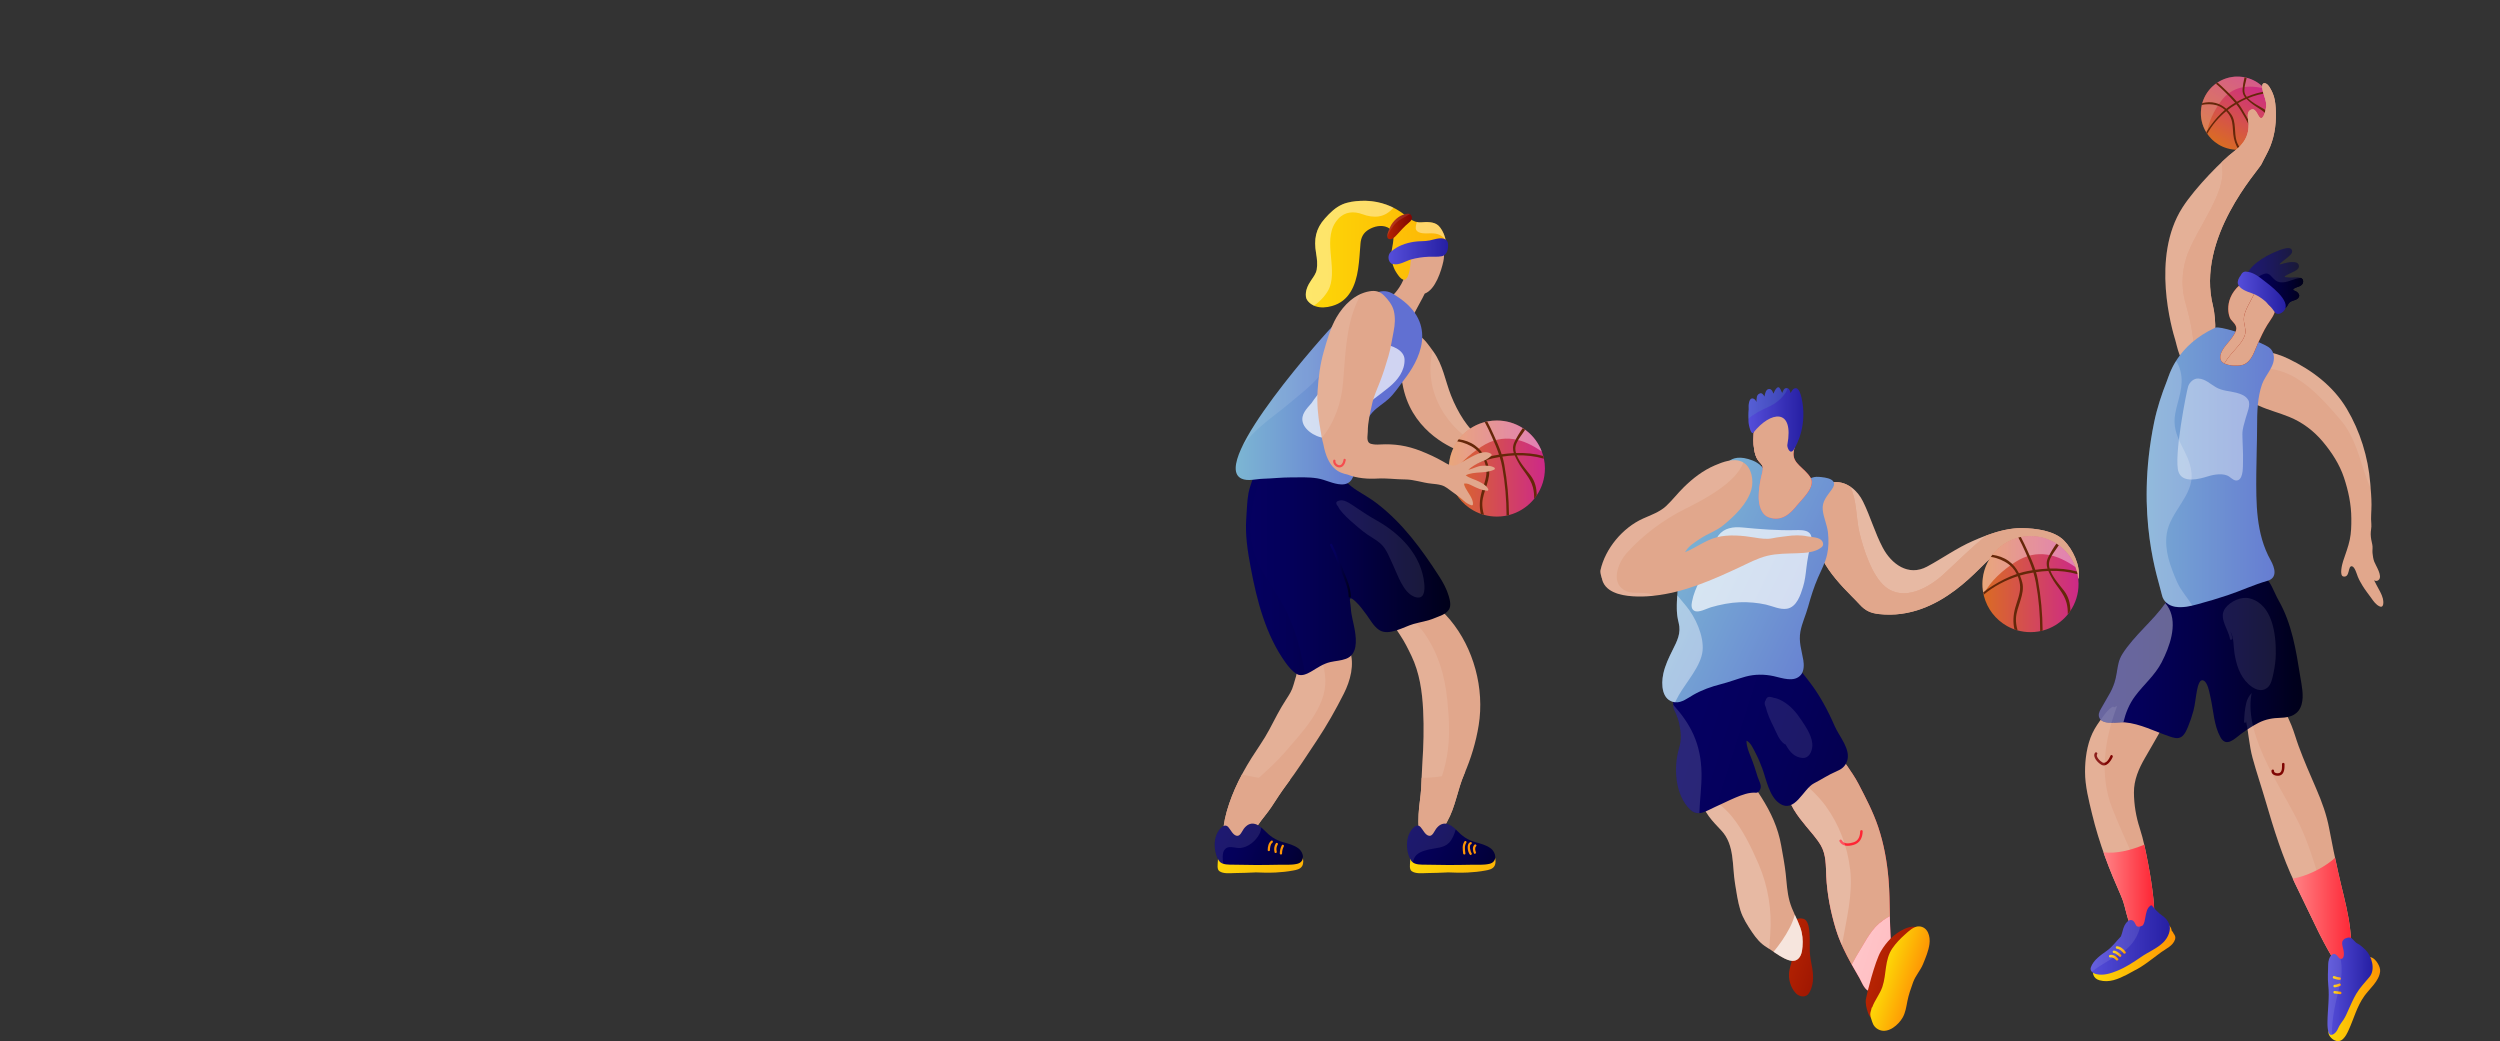 <?xml version="1.0" encoding="UTF-8"?>
<svg id="uuid-7eba13e3-3145-4bff-bff7-27b1e1092234" data-name="OBJECTS" xmlns="http://www.w3.org/2000/svg" xmlns:xlink="http://www.w3.org/1999/xlink" viewBox="0 0 1620 674.67">
  <rect x="0" y="0" width="1620" height="674.67" fill="#333333" stroke="none"/>
  <defs>
    <linearGradient id="uuid-a0f32356-bf87-4fb3-8788-ad9b831ffd22" data-name="Новый образец градиента копия" x1="791.1" y1="547.59" x2="881.39" y2="589.49" gradientUnits="userSpaceOnUse">
      <stop offset="0" stop-color="#fdd807"/>
      <stop offset="1" stop-color="#fe9504"/>
    </linearGradient>
    <linearGradient id="uuid-35c96d59-6d7a-4c1b-8b7a-3b5a1367d593" x1="789.32" y1="540.46" x2="857.72" y2="572.2" gradientUnits="userSpaceOnUse">
      <stop offset="0" stop-color="#050061"/>
      <stop offset=".21" stop-color="#04005a"/>
      <stop offset=".49" stop-color="#030048"/>
      <stop offset=".82" stop-color="#01002b"/>
      <stop offset="1" stop-color="#000019"/>
    </linearGradient>
    <linearGradient id="uuid-59c0a306-3b96-4168-aa8c-a9578e93986e" data-name="Новый образец градиента копия" x1="918.01" y1="548.08" x2="1007.07" y2="591.6" xlink:href="#uuid-a0f32356-bf87-4fb3-8788-ad9b831ffd22"/>
    <linearGradient id="uuid-d78b4226-a72e-4176-abef-e6c3ebd9f587" x1="906.51" y1="535.45" x2="989.25" y2="579.87" xlink:href="#uuid-35c96d59-6d7a-4c1b-8b7a-3b5a1367d593"/>
    <linearGradient id="uuid-6c6bc919-19bd-4959-874b-3106e91871cf" x1="807.41" y1="364.7" x2="939.78" y2="364.7" xlink:href="#uuid-35c96d59-6d7a-4c1b-8b7a-3b5a1367d593"/>
    <linearGradient id="uuid-32315e00-18aa-4a17-935a-e6419fab0719" x1="861.87" y1="369.77" x2="875.35" y2="369.77" xlink:href="#uuid-35c96d59-6d7a-4c1b-8b7a-3b5a1367d593"/>
    <linearGradient id="uuid-1fb7fdbb-9441-4c67-b13f-51d6a26744ef" x1="807.41" y1="365.66" x2="845.48" y2="365.66" xlink:href="#uuid-35c96d59-6d7a-4c1b-8b7a-3b5a1367d593"/>
    <linearGradient id="uuid-32f32040-26b9-4c27-bb5b-fbe5571b86f8" x1="938.84" y1="303.62" x2="1001.1" y2="303.62" gradientUnits="userSpaceOnUse">
      <stop offset="0" stop-color="#da6c23"/>
      <stop offset="1" stop-color="#cd2988"/>
    </linearGradient>
    <linearGradient id="uuid-a35c1060-57eb-4def-a5c3-9255dc8a3ef6" x1="800.73" y1="251.3" x2="921.6" y2="251.3" gradientUnits="userSpaceOnUse">
      <stop offset="0" stop-color="#7cb6d3"/>
      <stop offset=".77" stop-color="#6170d2"/>
    </linearGradient>
    <linearGradient id="uuid-e242b0e2-52f2-49be-a6ff-a435b20d7076" data-name="Новый образец градиента копия" x1="846.16" y1="164.66" x2="1018.32" y2="164.66" xlink:href="#uuid-a0f32356-bf87-4fb3-8788-ad9b831ffd22"/>
    <linearGradient id="uuid-86f95362-f5cf-4e17-8734-70c6f9683c41" data-name="Новый образец градиента копия 2" x1="899.75" y1="162.87" x2="938.38" y2="162.87" gradientUnits="userSpaceOnUse">
      <stop offset="0" stop-color="#554eda"/>
      <stop offset="1" stop-color="#261fa3"/>
    </linearGradient>
    <linearGradient id="uuid-4b49430d-9571-4f69-b681-a204811fafcd" data-name="Новый образец градиента копия 4" x1="898.97" y1="146.74" x2="914.96" y2="146.74" gradientUnits="userSpaceOnUse">
      <stop offset="0" stop-color="#b52302"/>
      <stop offset="1" stop-color="#7f0502"/>
    </linearGradient>
    <linearGradient id="uuid-cf61414a-63c0-4928-93fa-3aa42fccfde0" data-name="Новый образец градиента копия 4" x1="1156.66" y1="616.94" x2="1214.16" y2="635.13" xlink:href="#uuid-4b49430d-9571-4f69-b681-a204811fafcd"/>
    <linearGradient id="uuid-e3088f62-43be-421f-8eb4-cfa8f3df9a7a" data-name="Новый образец градиента" x1="1146.45" y1="548.93" x2="1240.14" y2="578.58" gradientUnits="userSpaceOnUse">
      <stop offset="0" stop-color="#ff8285"/>
      <stop offset="1" stop-color="#fe2534"/>
    </linearGradient>
    <linearGradient id="uuid-a8142bda-fef6-4112-9cbc-01d7e11b8327" data-name="Новый образец градиента копия 4" x1="1216.94" y1="627.58" x2="1275.76" y2="646.2" xlink:href="#uuid-4b49430d-9571-4f69-b681-a204811fafcd"/>
    <linearGradient id="uuid-44ff6fb9-68d3-4479-8cec-2f7135426846" data-name="Новый образец градиента копия" x1="1220.02" y1="630.35" x2="1242.59" y2="637.5" xlink:href="#uuid-a0f32356-bf87-4fb3-8788-ad9b831ffd22"/>
    <linearGradient id="uuid-0cecaf18-bbee-4061-8828-1d7231ce117e" x1="1098.41" y1="468.62" x2="1364.56" y2="552.84" xlink:href="#uuid-35c96d59-6d7a-4c1b-8b7a-3b5a1367d593"/>
    <linearGradient id="uuid-d33e5aa2-cb24-458e-9283-562698a2378f" x1="1077.77" y1="355.03" x2="1266.35" y2="446.22" xlink:href="#uuid-a35c1060-57eb-4def-a5c3-9255dc8a3ef6"/>
    <linearGradient id="uuid-a95d7fcf-2b9b-42ad-959f-49dc6702fcbc" data-name="Новый образец градиента" x1="1136.2" y1="299.36" x2="1174.05" y2="299.36" xlink:href="#uuid-e3088f62-43be-421f-8eb4-cfa8f3df9a7a"/>
    <linearGradient id="uuid-84598805-5c4c-4795-abe3-c4127aec0e56" data-name="Новый образец градиента копия 2" x1="1132.96" y1="271.82" x2="1168.59" y2="271.82" xlink:href="#uuid-86f95362-f5cf-4e17-8734-70c6f9683c41"/>
    <linearGradient id="uuid-6b0ee7f1-d55a-4ef0-a136-fc8db3d5d849" x1="1284.63" y1="378.49" x2="1346.89" y2="378.49" xlink:href="#uuid-32f32040-26b9-4c27-bb5b-fbe5571b86f8"/>
    <linearGradient id="uuid-c411159b-6b62-4b36-844c-86181ad35510" x1="1425.51" y1="90.81" x2="1472.93" y2="90.81" gradientTransform="translate(646.62 1282.98) rotate(-60)" xlink:href="#uuid-32f32040-26b9-4c27-bb5b-fbe5571b86f8"/>
    <linearGradient id="uuid-e45e60f8-9f79-49bc-b779-ec00378842aa" x1="1359.97" y1="425.49" x2="1492.12" y2="425.49" xlink:href="#uuid-35c96d59-6d7a-4c1b-8b7a-3b5a1367d593"/>
    <linearGradient id="uuid-695b7b15-91f2-4fe8-a81b-cbea92372d56" x1="1365.53" y1="302.81" x2="1537.34" y2="302.81" xlink:href="#uuid-a35c1060-57eb-4def-a5c3-9255dc8a3ef6"/>
    <linearGradient id="uuid-713e0503-cf9c-4275-b96f-72919bb9d65a" data-name="Новый образец градиента копия 4" x1="1438.76" y1="208.85" x2="1474.8" y2="208.85" xlink:href="#uuid-4b49430d-9571-4f69-b681-a204811fafcd"/>
    <linearGradient id="uuid-d71bacf1-e086-454b-98e3-0050c033bc1a" x1="1454.57" y1="180.73" x2="1492.45" y2="180.73" xlink:href="#uuid-35c96d59-6d7a-4c1b-8b7a-3b5a1367d593"/>
    <linearGradient id="uuid-70a69a28-dce0-43c4-b33c-a32595b72c33" x1="1454.57" y1="188.99" x2="1492.45" y2="188.99" xlink:href="#uuid-35c96d59-6d7a-4c1b-8b7a-3b5a1367d593"/>
    <linearGradient id="uuid-8caedf5b-df7e-4598-ab2f-c0ea9d104639" data-name="Новый образец градиента копия 2" x1="1450.06" y1="189.7" x2="1481.15" y2="189.7" xlink:href="#uuid-86f95362-f5cf-4e17-8734-70c6f9683c41"/>
    <linearGradient id="uuid-bc1447de-d2bf-4933-bb52-6b92c2331e68" data-name="Новый образец градиента" x1="1363.05" y1="577.19" x2="1395.89" y2="577.19" xlink:href="#uuid-e3088f62-43be-421f-8eb4-cfa8f3df9a7a"/>
    <linearGradient id="uuid-7acdf0b5-5dea-417b-b7ac-59120a09c687" data-name="Новый образец градиента" x1="1485.73" y1="593.95" x2="1524.76" y2="593.95" xlink:href="#uuid-e3088f62-43be-421f-8eb4-cfa8f3df9a7a"/>
    <linearGradient id="uuid-900272a0-fa60-43a4-ab78-6fbafd011169" data-name="Новый образец градиента копия" x1="1508.81" y1="647.37" x2="1542.34" y2="647.37" xlink:href="#uuid-a0f32356-bf87-4fb3-8788-ad9b831ffd22"/>
    <linearGradient id="uuid-7960c6ef-eb1c-44a3-9e96-ba513233bf0b" data-name="Новый образец градиента копия 2" x1="1508.2" y1="639.06" x2="1537.45" y2="639.06" xlink:href="#uuid-86f95362-f5cf-4e17-8734-70c6f9683c41"/>
    <linearGradient id="uuid-ff187437-047e-415a-a63c-fc445c40a7c7" data-name="Новый образец градиента копия" x1="1512.06" y1="643.2" x2="1517.27" y2="643.2" xlink:href="#uuid-a0f32356-bf87-4fb3-8788-ad9b831ffd22"/>
    <linearGradient id="uuid-c362f39c-bade-4311-8f25-af4d840c2959" data-name="Новый образец градиента копия" x1="1512.06" y1="638.55" x2="1516.87" y2="638.55" xlink:href="#uuid-a0f32356-bf87-4fb3-8788-ad9b831ffd22"/>
    <linearGradient id="uuid-b5be81ea-e71c-42a2-a65b-68dddc212310" data-name="Новый образец градиента копия" x1="1511.66" y1="633.72" x2="1516.87" y2="633.72" xlink:href="#uuid-a0f32356-bf87-4fb3-8788-ad9b831ffd22"/>
    <linearGradient id="uuid-4a98a4f0-b11b-4967-b67e-88e7fa8ea2ae" data-name="Новый образец градиента копия" x1="1356.19" y1="616.93" x2="1409.61" y2="616.93" xlink:href="#uuid-a0f32356-bf87-4fb3-8788-ad9b831ffd22"/>
    <linearGradient id="uuid-481ba582-3a44-468d-961d-f500579bdaa2" data-name="Новый образец градиента копия 2" x1="1354.72" y1="609.12" x2="1406.08" y2="609.12" xlink:href="#uuid-86f95362-f5cf-4e17-8734-70c6f9683c41"/>
    <linearGradient id="uuid-06b3e50b-c9ae-405f-8bc9-327a772b5064" data-name="Новый образец градиента копия" x1="1366.6" y1="620.57" x2="1372.71" y2="620.57" xlink:href="#uuid-a0f32356-bf87-4fb3-8788-ad9b831ffd22"/>
    <linearGradient id="uuid-87b78402-0f2d-400f-81e5-91065bf6541b" data-name="Новый образец градиента копия" x1="1369.03" y1="618.03" x2="1374.64" y2="618.03" xlink:href="#uuid-a0f32356-bf87-4fb3-8788-ad9b831ffd22"/>
    <linearGradient id="uuid-8ab17203-efd9-445b-9cae-7792dc86796b" data-name="Новый образец градиента копия" x1="1371.05" y1="615.58" x2="1377.54" y2="615.58" xlink:href="#uuid-a0f32356-bf87-4fb3-8788-ad9b831ffd22"/>
  </defs>
  <g>
    <g>
      <g>
        <path d="m874.68,421.33c-2.7-7.86-11.43-7.73-17.86-5.15-1.52.61-2.96,1.3-4.3,2.08-.18.07-.36.14-.55.21-2.47.96-5.06,1.47-7.5,2.48-4.82,1.98-3.66,7.23-3.66,11.49,0,3.7-1.65,7.75-2.59,11.29-.98,3.71-2.75,6.4-4.82,9.57-4.05,6.2-7.42,12.91-10.87,19.46-3.38,6.42-7.66,12.25-11.51,18.37-4.06,6.46-7.75,13.16-10.81,20.16-2.67,6.13-5.01,12.75-6.45,19.28-1.04,4.75-1.51,10.01.48,14.56.15.35.45.43.72.35,1.57,3.46,4.38,6.96,7.87,6.44,2.74-.4,4.62-2.72,5.95-4.99,2.37-4.02,3.82-8.4,6.44-12.34,2.7-4.05,6.03-7.65,8.71-11.74,3.19-4.86,6.29-9.72,9.77-14.38,6.98-9.3,13.2-18.99,19.63-28.67,6.47-9.74,12.18-19.84,17.46-30.29,4.28-8.49,7.08-18.9,3.89-28.19Z" fill="#e1a78c"/>
        <path d="m865.84,445.1c-2.08,4.46-6.97,5.94-10.58,2.2-.66-.69-1.71.36-1.04,1.04,4.24,4.38,10.41,2.83,12.9-2.49.4-.85-.87-1.6-1.28-.75Z" fill="#e1a78c"/>
        <path d="m832.63,487.44c10.96-12.79,26.95-29.07,26.19-47.05-.34-7.9-2.88-15.27-5.15-22.74-.38.2-.78.4-1.15.61-.18.07-.36.14-.55.21-2.47.96-5.06,1.47-7.5,2.48-4.82,1.98-3.66,7.23-3.66,11.49,0,3.7-1.65,7.75-2.59,11.29-.98,3.71-2.75,6.4-4.82,9.57-4.05,6.2-7.42,12.91-10.87,19.46-3.38,6.42-7.66,12.25-11.51,18.37-4.06,6.46-7.75,13.16-10.81,20.16-2.52,5.77-4.72,11.98-6.17,18.13,1.65-3.06,3.54-6,5.68-8.77,9.42-12.2,22.85-21.46,32.92-33.21Z" fill="#fff" opacity=".1"/>
        <path d="m804.81,501.81c-1.65,3.1-3.2,6.26-4.61,9.48-2.67,6.13-5.01,12.75-6.45,19.28-1.04,4.75-1.51,10.01.48,14.56.15.35.45.43.72.35,1.57,3.46,4.38,6.96,7.87,6.44,2.74-.4,4.62-2.72,5.95-4.99,2.37-4.02,3.82-8.4,6.44-12.34,2.7-4.05,6.03-7.65,8.71-11.74,3.19-4.86,6.29-9.72,9.77-14.38.77-1.02,1.52-2.05,2.27-3.07-10.43.36-21.24-1.17-31.17-3.6Z" fill="#e1a78c"/>
      </g>
      <path d="m843.87,555.22c-.98-1.79-3.93-1.96-5.66-2.14-9.08-.92-17.98-2.56-26.95-4.08-3.71-.63-7.61-.69-11.37-.64-2.45.02-6.5.24-8.24,2.3-.75.89-1.28,1.81-1.65,2.76-.34.04-.65.26-.66.69,0,.51.02.99.07,1.46-.16.92-.25,1.88-.27,2.89-.05,1.68-.66,4.81.98,6.02,2.57,1.9,7.02,1.31,10.01,1.26,4.35-.08,8.69-.15,13.03-.4.07,0,.12-.03.17-.05,4.45.22,8.88.3,13.32.09,3.79-.18,7.5-.58,11.23-1.27,2.15-.39,4.7-.84,5.92-2.91.93-1.59.95-4.37.08-5.98Z" fill="url(#uuid-a0f32356-bf87-4fb3-8788-ad9b831ffd22)"/>
      <path d="m841.2,549.61c-2.9-2.05-6.26-2.91-9.63-3.84-5.23-1.44-8.72-4.03-12.43-7.88-4.16-4.33-9.03-6.35-13.19-.77-1.04,1.4-2.29,4.88-4.49,4.5-2.61-.45-3.95-3.94-5.59-5.72-1.55-1.68-3.42-.76-4.76.63-6.69,6.89-3.57,19.01-.62,21.94,1.99,1.98,5.84,1.8,8.38,1.84,5.01.09,10.01.2,15.02.21,5,.01,10-.08,15-.17,3.85-.07,7.79.28,11.58-.57,5.45-1.22,4.57-7.45.74-10.16Z" fill="url(#uuid-35c96d59-6d7a-4c1b-8b7a-3b5a1367d593)"/>
      <path d="m823.79,544.79c-1.83,1.36-2.3,3.88-2.33,6.04-.01.95,1.46.95,1.47,0,.02-1.54.25-3.77,1.6-4.77.75-.56.02-1.84-.74-1.27Z" fill="#fe9504"/>
      <path d="m826.72,546.53c-1.08,1.73-1.31,3.75-.81,5.72.24.92,1.65.53,1.42-.39-.41-1.6-.22-3.18.66-4.59.51-.81-.77-1.55-1.27-.74Z" fill="#fe9504"/>
      <path d="m830.64,547.75c-.91,1.67-1.31,3.39-1.33,5.28,0,.95,1.47.95,1.47,0,.01-1.64.33-3.09,1.12-4.54.46-.83-.81-1.58-1.27-.75Z" fill="#fe9504"/>
      <path d="m793.03,551.42c2.43-4.42,6.92-1.62,10.59-1.91,5.17-.41,10.06-4.51,12.42-8.95.77-1.45,1.17-2.91,1.28-4.38-3.71-3.04-7.8-3.84-11.35.93-1.04,1.4-2.29,4.88-4.49,4.5-2.61-.45-3.95-3.94-5.59-5.72-1.55-1.68-3.42-.76-4.76.63-6.69,6.89-3.57,19.01-.62,21.94.58.58,1.32.97,2.14,1.24-.51-3.3-.55-6.53.4-8.27Z" fill="#fff" opacity=".1"/>
    </g>
    <g>
      <g>
        <path d="m939.78,401.75c-1.91-2.3-4.01-4.42-6.18-6.45-1.79-1.68-3.33-3.73-5.28-5.22-3.36-2.57-6.95-2.7-10.94-1.95-3.53.66-7.69,2.52-9.93,5.63-2.24,3.11-4.96,7.43-4.58,11.54.06.67.77.85,1.15.57.77,2.07,2.09,3.92,3.29,5.71,2.83,4.23,5.1,8.8,7.31,13.42,5.25,11,6.95,22.97,7.57,35.13.58,11.49.27,23-.51,34.47-.37,5.35-.44,10.71-.75,16.07-.32,5.73-1.43,11.37-1.69,17.11-.27,5.94-.66,14.27,5.43,17.06,6.37,2.92,10.77-8.4,13.11-12.54,5.39-9.52,6.66-20.62,11-30.59,4.37-10.05,7.66-20.85,9.41-31.77,3.85-23.93-3.3-50.01-18.43-68.19Z" fill="#e1a78c"/>
        <path d="m950.68,438.04c-.42,3.58-4.71,8.29-7.63,3.93-.52-.79-1.8-.05-1.28.75,3.81,5.69,9.78.42,10.38-4.68.11-.94-1.37-.93-1.47,0Z" fill="#e1a78c"/>
        <path d="m937.59,490.28c2.14-12.37,1.53-24.44.24-36.84-1.68-16.1-5.76-29.98-14.99-43.29-4.07-5.87-10.87-10.27-16.42-14.89-1.96,2.92-3.87,6.56-3.55,10.05.06.67.77.85,1.15.57.77,2.07,2.09,3.92,3.29,5.71,2.83,4.23,5.1,8.8,7.31,13.42,5.25,11,6.95,22.97,7.57,35.13.58,11.49.27,23-.51,34.47-.37,5.35-.44,10.71-.75,16.07-.32,5.73-1.43,11.37-1.69,17.11-.18,3.96-.4,8.97,1.26,12.7,1.64-5.1,3.6-10.14,5.52-15.12,4.48-11.62,9.41-22.74,11.56-35.1Z" fill="#fff" opacity=".1"/>
        <path d="m921.24,503.95c-.09,2.25-.18,4.49-.3,6.74-.32,5.73-1.43,11.37-1.69,17.11-.27,5.94-.66,14.27,5.43,17.06,6.37,2.92,10.77-8.4,13.11-12.54,5.39-9.52,6.66-20.62,11-30.59.26-.6.5-1.21.75-1.81-9.64,2.31-20.2,4.35-28.31,4.04Z" fill="#e1a78c"/>
      </g>
      <path d="m968.49,555.22c-.98-1.79-3.93-1.96-5.67-2.14-9.08-.92-17.96-2.56-26.95-4.08-3.71-.63-7.61-.69-11.36-.64-2.45.02-6.49.24-8.24,2.3-.75.89-1.28,1.81-1.66,2.76-.33.04-.64.26-.65.69,0,.51.02.99.07,1.46-.16.92-.24,1.88-.27,2.89-.05,1.68-.66,4.81.98,6.02,2.56,1.9,7.02,1.31,10.01,1.26,4.35-.08,8.69-.15,13.03-.4.07,0,.11-.03.17-.05,4.44.22,8.87.3,13.32.09,3.79-.18,7.5-.58,11.23-1.27,2.15-.39,4.7-.84,5.91-2.91.93-1.59.96-4.37.08-5.98Z" fill="url(#uuid-59c0a306-3b96-4168-aa8c-a9578e93986e)"/>
      <path d="m965.82,549.61c-2.9-2.05-6.26-2.91-9.64-3.84-5.23-1.44-8.72-4.03-12.43-7.88-4.16-4.33-9.04-6.35-13.19-.77-1.04,1.4-2.29,4.88-4.49,4.5-2.61-.45-3.94-3.94-5.59-5.72-1.54-1.68-3.42-.76-4.77.63-6.69,6.89-3.58,19.01-.62,21.94,2,1.98,5.85,1.8,8.39,1.84,5.01.09,10.01.2,15.01.21,5.01.01,10-.08,15-.17,3.85-.07,7.79.28,11.58-.57,5.45-1.22,4.57-7.45.74-10.16Z" fill="url(#uuid-d78b4226-a72e-4176-abef-e6c3ebd9f587)"/>
      <path d="m948.95,545.3c-1.6,2.48-1.12,4.96-.84,7.73.09.93,1.57.94,1.47,0-.25-2.47-.8-4.76.63-6.99.52-.8-.75-1.54-1.27-.74Z" fill="#fe9504"/>
      <path d="m953.54,552.76c-.71-.81-1.74-5.16-.33-5.64.9-.3.52-1.73-.39-1.41-2.78.95-1.82,6.4-.32,8.1.63.72,1.66-.34,1.04-1.04Z" fill="#fe9504"/>
      <path d="m955.45,547.36c-1.47,1.33-1.12,3.94-.36,5.55.4.86,1.67.12,1.28-.74-.48-1.02-.81-2.92.13-3.77.7-.64-.34-1.68-1.04-1.04Z" fill="#fe9504"/>
      <path d="m925.75,550.5c4.52-1.09,9.78-.83,13.29-4.43,1.85-1.89,3.36-5.15,4.27-8.63-4.06-4.02-8.74-5.71-12.75-.33-1.04,1.4-2.29,4.88-4.49,4.5-2.61-.45-3.94-3.94-5.59-5.72-1.54-1.68-3.42-.76-4.77.63-6.69,6.89-3.58,19.01-.62,21.94.18.17.38.33.58.48.08-.89.23-1.69.5-2.33,1.6-3.98,5.85-5.2,9.57-6.1Z" fill="#fff" opacity=".1"/>
    </g>
    <g>
      <path d="m938.76,386.15c-1.37-4.61-3.64-8.76-6.25-12.79-11.35-17.59-23.54-34.29-40.28-47.16-4.14-3.19-8.62-5.66-13.01-8.47-4.77-3.06-8.72-6.98-12.7-10.98-2.97-2.99-5.82-6.03-9.29-8.45-3.87-2.7-8.64-4.33-13.18-5.42-8.5-2.03-17.78-.63-25.9,2.32-5.49,1.99-8.68,8.33-6.03,13.9,0,0,0,0,.01.02-.99,3.46-2.46,6.84-3.1,10.37-.98,5.43-1.04,11.05-1.45,16.55-.78,10.65.95,21.47,2.91,31.91,3.99,21.26,9.7,43.48,22.48,61.3,2.04,2.84,4.38,5.74,7.42,7.55,2.77,1.65,6.6-.08,9.09-1.55,4.12-2.43,7.84-5.14,12.59-6.23,3.4-.78,6.86-.88,10.15-2.12,7.37-2.76,6.78-11.58,5.78-18.03-.77-4.89-2.44-9.98-2.67-14.92-.08-1.57-.42-3.16-.59-4.73-.36-3.22,2.62-.38,3.81.73,2.6,2.43,4.83,5.49,6.93,8.36,2.5,3.4,4.6,7.49,8.17,9.89,6.24,4.2,16.18-2.12,22.25-3.84,4.59-1.3,9.38-1.96,13.79-3.85,3.3-1.41,6.82-2.2,9.04-5.25,1.86-2.56.83-6.39.03-9.09Z" fill="url(#uuid-6c6bc919-19bd-4959-874b-3106e91871cf)"/>
      <path d="m870.44,369.63c-2.34-5.74-4.36-11.4-7.2-16.91-.44-.84-1.71-.1-1.28.75,2.78,5.38,4.84,10.93,7.06,16.56,2.13,5.4,4.66,10.54,4.86,16.46.03.94,1.51.95,1.47,0-.2-6.01-2.68-11.36-4.91-16.85Z" fill="url(#uuid-32315e00-18aa-4a17-935a-e6419fab0719)"/>
      <path d="m835.72,400.74c-6.81-15.84-19.37-29.16-23.73-46.1-4.14-16.08,1.44-34.78,6.12-50.22,1.15-3.78,2.61-7.22,4.23-10.56-1.41.4-2.82.84-4.18,1.34-5.49,1.99-8.68,8.33-6.03,13.9,0,0,0,0,.01.02-.99,3.46-2.46,6.84-3.1,10.37-.98,5.43-1.04,11.05-1.45,16.55-.78,10.65.95,21.47,2.91,31.91,3.99,21.26,9.7,43.48,22.48,61.3,2.04,2.84,4.38,5.74,7.42,7.55,1.51.9,3.33.79,5.07.28-.29-3.52-1.01-6.99-1.52-9.43-1.87-9.09-4.57-18.37-8.24-26.9Z" fill="url(#uuid-1fb7fdbb-9441-4c67-b13f-51d6a26744ef)" opacity=".1"/>
    </g>
    <g>
      <path d="m959.82,283.43c-4.61-2.26-8.61-7.18-11.4-11.36-3.29-4.94-5.97-10.28-8.16-15.79-3.79-9.6-5.2-19.8-11.37-28.38-3.05-4.25-5.96-8.56-10.32-11.34-.02-.13-.07-.25-.18-.37-5.99-6.43-9.13,2.85-10.42,7.77-1.14,4.36-2.19,8.67-2.54,13.17-.35,4.38,2.66,7.24,3.36,11.43,4.87,29.08,29.09,40.76,37.67,43.9,3.5,1.28,7.8,2.6,11.57,1.95,2.65-.46,6.3,0,8.77-1.17,6.09-2.89-5.01-8.84-6.99-9.81Z" fill="#e1a78c"/>
      <path d="m959.82,283.43c-4.61-2.26-8.61-7.18-11.4-11.36-3.29-4.94-5.97-10.28-8.16-15.79-3.79-9.6-5.2-19.8-11.37-28.38-.18-.25-.36-.5-.54-.74-3.46,14.05-.57,28.83,7.59,41.15,7.3,11.02,16.78,18.09,28.89,23.37.87.38,1.72.8,2.56,1.23,4.7-2.99-5.67-8.55-7.57-9.48Z" fill="#fff" opacity=".1"/>
    </g>
    <g>
      <path d="m1001.1,303.61c0,6.43-1.95,12.4-5.29,17.36-.03.05-.07.11-.11.16h0c-.5.75-1.04,1.47-1.61,2.17-.55.67-1.12,1.33-1.73,1.95-3.81,3.94-8.65,6.88-14.08,8.38-.14.04-.3.08-.45.11-.53.15-1.06.27-1.59.37-.4.09-.8.16-1.21.23-1.65.27-3.34.41-5.07.41-2.9,0-5.7-.4-8.35-1.14-.69-.2-1.37-.41-2.04-.64-.43-.15-.85-.32-1.27-.48-1.24-.5-2.45-1.08-3.61-1.74-7.29-4.11-12.76-11.08-14.88-19.38-.06-.28-.14-.54-.19-.82-.12-.51-.22-1.03-.31-1.54-.08-.44-.15-.9-.21-1.35-.17-1.32-.26-2.66-.26-4.03,0-5.61,1.49-10.88,4.09-15.42.42-.74.87-1.46,1.36-2.16.17-.27.36-.53.55-.79.15-.2.29-.4.45-.59,3.91-5.1,9.39-8.96,15.7-10.85.37-.11.75-.22,1.13-.32.53-.15,1.06-.26,1.61-.38.15-.03.31-.06.47-.09,1.87-.35,3.8-.53,5.78-.53,6.13,0,11.85,1.77,16.67,4.83.05.03.11.07.16.1.52.33,1.02.69,1.52,1.05.27.2.55.41.83.63,4.45,3.48,7.94,8.15,9.97,13.55.35.92.66,1.85.91,2.81.07.23.13.45.18.68.09.36.17.74.25,1.11.42,2.06.65,4.19.65,6.37Z" fill="url(#uuid-32f32040-26b9-4c27-bb5b-fbe5571b86f8)"/>
      <path d="m960,289.42c14.26-9.26,27.6-4.88,39.09,3.2-2.03-5.38-5.51-10.05-9.95-13.52-.28-.22-.56-.43-.83-.63-.5-.36-1-.72-1.52-1.05-.05-.03-.11-.06-.16-.1-4.82-3.06-10.53-4.83-16.67-4.83-1.98,0-3.91.19-5.78.53-.15.03-.32.06-.47.09-.55.12-1.08.23-1.61.38-.38.1-.75.21-1.13.32-6.31,1.89-11.79,5.74-15.7,10.85-.16.19-.3.39-.45.59-.19.26-.38.52-.55.79-.5.7-.94,1.42-1.36,2.16-2.6,4.55-4.09,9.81-4.09,15.42,0,1.37.09,2.71.26,4.03.06.45.13.91.21,1.35.07.4.15.81.24,1.21,4.41-8.53,12.51-15.63,20.46-20.79Z" fill="#fff" opacity=".4"/>
      <path d="m991.75,308.01c2.93,3.79,4.04,8.31,4.05,12.96-.03.05-.07.11-.11.16h0c-.5.75-1.04,1.47-1.61,2.17.12-2.45-.09-4.92-.74-7.43-1.69-6.52-6.63-10.72-9.7-16.56-.77-1.45-1.52-2.83-2.1-4.2-2.67.12-5.33.37-7.98.76.48,1.65.89,3.33,1.21,5.06,1.96,10.86,2.97,21.81,3.06,32.8-.53.15-1.06.27-1.59.37-.04-10.47-.9-20.93-2.76-31.24-.41-2.32-.98-4.55-1.64-6.72-1.59.26-3.18.57-4.75.91-1.29.29-2.61.64-3.95,1.03.6,1.42,1.09,2.9,1.49,4.43,1.97,7.64-3.76,15.8-4.09,23.41-.09,2.23.25,4.99,1.07,7.69-.69-.2-1.37-.41-2.04-.64-1.11-4.54-.79-9.33.47-13.93,1.19-4.34,3.3-8.99,3.2-13.56-.06-2.29-.61-4.7-1.54-6.96-7.66,2.46-15.72,6.59-22.09,12.01-.12-.51-.22-1.03-.31-1.54,1.99-1.57,4.08-3,6.2-4.33,4.81-2.99,10.07-5.69,15.54-7.57-.77-1.54-1.73-2.96-2.85-4.17-2.8-3.02-6.56-4.94-10.47-6.16-1.17-.35-2.31-.59-3.45-.74.17-.27.36-.53.55-.79.15-.2.29-.4.45-.59,3.71.53,7.28,1.68,10.53,4.01,2.95,2.13,5.11,4.85,6.66,7.96,1.88-.58,3.77-1.08,5.68-1.44,1.06-.2,2.14-.39,3.21-.56-1.31-3.99-2.95-7.85-4.76-11.83-1.39-3.09-2.83-6.27-4.5-9.31.53-.15,1.06-.26,1.61-.38,1.57,2.9,2.94,5.91,4.29,8.87,1.88,4.11,3.71,8.17,5.08,12.41,2.63-.36,5.27-.64,7.88-.77-.73-2.3-.82-4.64.5-7.37,1.46-2.99,3.28-6.01,5.31-8.83.52.33,1.02.69,1.52,1.05-.64.95-1.29,1.91-1.95,2.87-1.69,2.39-3.76,5.13-4.28,8.08-.24,1.32-.09,2.72.32,4.15,5.99-.18,11.91.35,17.62,1.89.07.23.13.45.18.68.09.36.17.74.25,1.11-5.66-1.65-11.57-2.29-17.52-2.17,1.94,4.82,6.36,9.75,8.84,12.93Z" fill="#652709"/>
    </g>
    <path d="m922.64,152.29c-4.05.16-7.49,4.09-10.03,6.78-1.91,2.01-3.71,5.38-4.45,8.54-.4-.05-.84.17-.84.7.01,4.6-.23,8.33,2.11,12.94-3.43,7.83-7.73,10.38-7.65,11.33.21,2.02,2.48,4.31,3.19,6.2,1.09,2.9,2.11,5.56,3.78,8.19,1.93,3.03,5.11,1.87,6.32-1.04,1.46-3.5,7.3-13.57,8.15-15.68,7.02-2.54,10.81-15.11,12.05-20.79,1.99-9.17-2.5-17.56-12.64-17.16Z" fill="#e1a78c"/>
    <path d="m904.6,191.65c-7.98-6.01-13.77-1.33-16.99.2-4.7,2.25-9.25,5.68-13.39,8.85-3.59,2.75-6.21,6.42-9.53,9.44-3.18,2.89-81.98,90.11-60.14,100.03,4.1,1.86,9.36.19,13.8.07,6.03-.18,11.98-.87,18.03-.88,5.85,0,11.31-.33,17.16.59,5.27.83,10.23,3.73,15.54,3.95,2.91.12,5.26-.79,6.84-3.23,2.85-4.37,1.32-8.49.75-13.16-.62-5.05,1.36-11.27,3.09-15.96,1.03-2.79,2.85-5.06,4.56-7.44,1.69-2.36,3.15-4.86,5.12-7.02,3.04-3.33,7.16-5.63,10.48-8.69,3.79-3.51,6.79-8.28,9.95-12.36,8.8-11.33,23.67-36.18-5.27-54.41Z" fill="url(#uuid-a35c1060-57eb-4def-a5c3-9255dc8a3ef6)"/>
    <path d="m931.91,146.02c-2.78-2.44-7.52-2.23-10.89-1.95-5.59.48-9.14-3.9-13.47-6.81-7.6-5.12-16.65-7.53-25.78-7.11-3.95.18-8.26.73-11.9,2.3-4.54,1.97-8.01,5.44-11.28,9.07-6.09,6.76-7.26,13.64-5.77,22.5.61,3.61,1.03,7.04.42,10.67-.43,2.55-2.11,4.75-3.54,6.85-2.19,3.21-3.98,6.85-3.44,10.84.39,2.85,3.72,5.26,6.21,6.09,3.54,1.18,7.08.81,10.62-.16,11.24-3.09,15.35-13.35,16.96-23.96.82-5.48,1.09-11,1.55-16.52.34-3.97,1.82-6.97,5.31-9.06,3.53-2.12,8.27-3.25,12.13-1.46,6.75,3.13,2.76,11.79,2.56,17.21-.14,4.02.93,8.49,3.1,11.86,1.21,1.88,7.86,13.26,9.42-6.9.26-3.42,4.86-4.37,8.09-5.1,3.97-.91,8.7.53,12.25-1.8,5.25-3.44.92-13.52-2.55-16.57Z" fill="url(#uuid-e242b0e2-52f2-49be-a6ff-a435b20d7076)"/>
    <path d="m938.28,157.79c-.4-3.03-3.22-3.57-5.83-3.3-2.04.21-4.02.9-6.02,1.32-3.25.68-6.73.32-10.02.84-5.65.89-10.59,2.62-14.97,6.36-2.41,2.06-2.23,6.32.43,7.98.3.18.58.14.78-.02,3.19,1.41,8.88-2.06,11.57-2.81,3.72-1.04,7.55-1.61,11.41-1.78,2.84-.12,5.78.21,8.58-.33,3.71-.72,4.45-5.22,4.06-8.25Z" fill="url(#uuid-86f95362-f5cf-4e17-8734-70c6f9683c41)"/>
    <path d="m914.42,139.47c-1.09-1.79-3.96-.71-5.39-.21-3.94,1.38-7.67,5.47-8.96,9.75-.15.27-.28.55-.4.83-.44,1.09-1.53,4.43.37,5.04,2.02.64,3.69-1.19,4.95-2.55,2.54-2.75,5.1-5.7,8.02-8.08,1.65-1.34,2.62-2.79,1.41-4.77Z" fill="url(#uuid-4b49430d-9571-4f69-b681-a204811fafcd)"/>
    <path d="m896.33,223.09c-9.34-.85-16.58,3.13-22.8,9.79-3.42,3.67-6.39,7.73-9.71,11.48-3.69,4.19-7.51,8.21-10.93,12.64-1.05,1.35-2.04,2.74-2.99,4.16-3.21,3.72-7.08,7.39-5.71,12.54,1.59,6,10.66,10.98,16.54,9.95,3.47-.61,6.05-2.85,8.16-5.59,3.54-4.61,7.88-8.39,12.24-12.21,6.16-5.42,12.93-9.92,19.23-15.16,5.35-4.45,9.91-10.33,9.79-17.61-.11-6.37-8.6-9.51-13.81-9.99Z" fill="#fff" opacity=".7"/>
    <path d="m861.56,186.35c5.25-13.87-5.39-32.56,5.62-44.54,4.44-4.83,10.23-4.99,15.64-3.01,7.53,2.75,14.51,2.39,20.13-4.22-6.54-3.27-13.85-4.77-21.19-4.43-3.95.18-8.26.73-11.9,2.3-4.54,1.97-8.01,5.44-11.28,9.07-6.09,6.76-7.26,13.64-5.77,22.5.61,3.61,1.03,7.04.42,10.67-.43,2.55-2.11,4.75-3.54,6.85-2.19,3.21-3.98,6.85-3.44,10.84.34,2.46,2.87,4.6,5.16,5.67,4.7-3.04,8.84-8.27,10.14-11.7Z" fill="#fff" opacity=".4"/>
    <path d="m931.91,146.02c-2.78-2.44-7.52-2.23-10.89-1.95-1.02.09-1.97.01-2.87-.19-.61,1.85-1.05,3.82-.52,4.97,1.39,3,6.93,2.34,9.68,2.34,4.68,0,6.89,1.28,9.4,4.17-.64-3.72-2.86-7.64-4.81-9.35Z" fill="#fff" opacity=".4"/>
    <path d="m909.03,139.25c-3.94,1.38-7.67,5.47-8.96,9.75-.15.27-.28.55-.4.83-.28.71-.85,2.37-.67,3.62.3-.94.59-1.74.83-2.18,1.68-3.23,4.01-6.62,7.02-8.64,1.81-1.21,4.42-2.42,6.82-3.87-1.33-.7-3.46.09-4.64.5Z" fill="#fff" opacity=".1"/>
    <path d="m835.94,261c11.12-9.44,24.82-18.82,27.13-34.43.8-5.46.3-9.71-1.03-13.61-10.11,11.04-45.3,51.41-57.28,76.81,7.79-11.96,20.15-19.4,31.18-28.76Z" fill="#fff" opacity=".1"/>
    <g>
      <path d="m968.32,303c-2.37-1.42-5.24-1.27-7.92-1.18-3.13.1-5.92,2.07-8.91,2.57,2.26-2.03,5.29-3.88,7.89-4.92,2.53-1.02,5.14-2.14,6.99-4.22.33-.37.26-.88-.15-1.16-4.67-3.15-11.77,1.49-15.94,3.69-2.16,1.14-4.11,2.57-6.4,3.49-3.28,1.31-6.03-.63-8.78-2.21-4.59-2.64-9.42-4.85-14.35-6.8-8.89-3.51-17.24-4.8-26.72-4.23-1.88.12-3.75.08-5.58-.42-3.42-.94-2.13-5.21-2.13-7.79,0-6.24,1.52-12.16,2.83-18.23,1.06-4.92,3.32-9.62,5.11-14.31,2.07-5.41,3.85-11,5.46-16.56,1.51-5.23,2.28-10.57,3.33-15.9.89-4.48,1.22-9,.12-13.46-.94-3.82-3.66-7.21-6.39-9.93-2.77-2.76-5.77-3.3-9.46-2.66-9.34,1.63-16.65,8.94-21.25,16.83-3.88,6.65-6.14,14.79-8.25,22.14-2.4,8.33-3.49,16.99-4.02,25.62-.51,8.36.27,16.78,1.82,24.99.18.94,1.2,7.45,1.89,9.44,3.01,16.22,10.44,18.64,15.6,19.69,6.12,2.48,13.41,2.99,19.46,2.62,5.9-.36,11.9.56,17.82.57,5.88.01,11.37,2.17,17.2,2.73,2.22.21,4.39.43,6.54,1.04,2.7.76,4.75,2.75,6.99,4.3,2.6,1.8,4.99,3.57,7.33,5.7,1.49,1.37,3.17,2.42,5.11,2.99.48.14.91-.24.93-.71.21-3.54-3.28-7.49-4.82-10.46-.09-.16-1.54-2.89-.64-2.97,1.84-.18,3.5.71,5.1,1.5,3.1,1.54,6.08,2.9,9.59,3.21.59.06.87-.65.64-1.11-1.21-2.32-3.5-3.53-5.73-4.73-2.68-1.43-6.48-2.25-8.86-4.19,5.55-2.78,12.91-.84,18.53-3.71.5-.26.46-1,0-1.28Z" fill="#e1a78c"/>
      <path d="m870.63,297.82c-.23,1.35-.73,3.06-2.16,3.57-1.35.47-3.41-1.23-3.09-2.62.22-.93-1.2-1.32-1.42-.39-.51,2.17,1.62,4.38,3.74,4.53,2.63.17,3.97-2.46,4.35-4.69.16-.93-1.27-1.33-1.42-.39Z" fill="#fe2534" opacity=".7"/>
      <path d="m874.32,211.47c1.12-5.45,3.66-14.29,7.88-21.18-6.91,2.92-12.42,8.93-16.14,15.31-3.88,6.65-6.14,14.79-8.25,22.14-2.4,8.33-3.49,16.99-4.02,25.62-.51,8.36.27,16.78,1.82,24.99.1.55.5,3.05.96,5.41,8.16-9.93,12.65-22.81,13.72-35.63,1.02-12.17,1.54-24.61,4.03-36.67Z" fill="#fff" opacity=".1"/>
    </g>
    <path d="m922.93,378.13c-1.82-18.42-15.55-32.28-30.81-40.85-4.51-2.53-8.7-5.25-12.98-8.12-2.43-1.63-7.23-5.33-10.32-4.95-3.7.46-3.39,2.15-1.76,3.95,1.85,4.72,13.68,14.12,16.36,16.29,3.6,2.92,7.96,4.87,11.38,8,3.81,3.49,5.68,9.12,7.9,13.74,3.01,6.28,6.53,17.76,13.84,20.52,6.3,2.38,6.87-3.68,6.39-8.59Z" fill="#fff" opacity=".1"/>
  </g>
  <g>
    <g>
      <g>
        <path d="m1174.33,627.44c-.61-3.66-1.45-7.24-1.58-10.97-.13-3.73.13-7.45-.15-11.18-.22-2.93-.51-9.04-4.2-9.96-4.12-1.03-7.56,1.74-9.82,4.96-2.32,3.31-1.89,5.94-.54,8.68-.07.19-.05.41.09.64,1.99,3.17,3.1,5.9,3.26,9.68.15,3.41-1.49,6.79-1.98,10.15-.73,4.97.85,10.54,4.3,14.2,2.26,2.38,6.51,3.07,8.49-.04,3.03-4.75,3.05-10.76,2.14-16.15Z" fill="url(#uuid-cf61414a-63c0-4928-93fa-3aa42fccfde0)"/>
        <path d="m1159.66,584.03c-1.63-5.91-1.88-12.1-2.55-18.18-.68-6-1.83-11.91-2.88-17.85-2.05-11.68-6.63-21.51-12.91-31.44-3.98-6.31-8.32-13.6-16.59-14.01-4.28-.21-9.33,1.71-13.01,3.74-3.06,1.68-4.01,5.15-5.78,7.93-1.21.76-2.25,1.67-2.97,3.01-.14.13-.22.31-.21.57.52,8.24,7.5,14.79,12.75,20.45,8.61,9.27,6.86,22.53,8.78,34.19.96,5.86,1.74,11.72,3.49,17.42,1.57,5.11,4.74,10.01,7.72,14.4,2.55,3.76,5.27,7.06,9.17,9.46,4.03,2.5,7.62,5.4,11.93,7.48,2.45,1.18,5.6,2.24,8.02.59,2.61-1.77,3.17-5.43,3.41-8.31.36-4.22,0-8.42-1.43-12.4-2.09-5.81-5.28-11.02-6.94-17.04Z" fill="#e1a78c"/>
        <path d="m1139.68,560.18c-4.68-10.86-10.3-22.41-17.44-31.13-4.77-5.83-10.74-10.17-16.81-14.48-.99.69-1.84,1.51-2.47,2.66-.14.13-.22.31-.21.57.52,8.24,7.5,14.79,12.75,20.45,8.61,9.27,6.86,22.53,8.78,34.19.96,5.86,1.74,11.72,3.49,17.42,1.57,5.11,4.74,10.01,7.72,14.4,2.55,3.76,5.27,7.06,9.17,9.46.61.38,1.22.77,1.81,1.17.17-3,.38-6.02.62-9.1,1.23-15.69-1.34-31.5-7.42-45.6Z" fill="#fff" opacity=".2"/>
        <path d="m1166.6,601.07c-1.02-2.85-2.31-5.55-3.56-8.28-.77,2.78-1.85,5.59-3.37,8.52-2.92,5.66-6.63,10.88-10.4,15.45,2.35,1.59,4.7,3.17,7.32,4.43,2.45,1.18,5.6,2.24,8.02.59,2.61-1.77,3.17-5.43,3.41-8.31.36-4.22,0-8.42-1.43-12.4Z" fill="#fff" opacity=".7"/>
      </g>
      <g>
        <path d="m1337.43,350.21c-6.45-6.44-18.42-7.84-27.05-7.99-10.89-.2-22.17,4.05-31.98,8.35-10.51,4.61-19.66,11.23-29.69,16.62-12.11,6.49-23.09-1.66-28.71-12.31-5.08-9.61-7.98-20.14-12.76-29.85-3.51-7.15-10.21-13.05-18.5-12.64-7.94.39-11.24,7.08-12.17,14.09-.48,3.62-1.65,8.05-.83,11.75.01,1.26.08,2.53.15,3.8.25,4.57.73,8.97,2.13,13.37,3.08,9.69,9.77,18.08,16.55,25.44,3.47,3.77,7.22,7.28,10.68,11.06,3.58,3.9,7.06,5.41,12.29,6.01,40.52,4.58,67.52-34.16,72.5-36,5.6-2.08,11.65-.79,17.39-1.92,1.57-.31,5.31-1.37,4.62-3.57-1.2-3.83,4.26-2.46,5.95-2.33,3.56.28,7.08.65,10.54,1.6,5.44,1.49,8.62,6.2,11.27,10.85,1.66,2.89,3.09,6.53,5.98,8.42.4.26,1.12.03,1.19-.48,1.17-8.13-3.87-18.58-9.54-24.25Z" fill="#e1a78c"/>
        <path d="m1221.71,380.23c12.11,9.9,28.42.41,37.78-8.16,9.62-8.81,18.18-17.55,27.71-25.09-3.02,1.12-5.97,2.35-8.79,3.59-10.51,4.61-19.66,11.23-29.69,16.62-12.11,6.49-23.09-1.66-28.71-12.31-5.08-9.61-7.98-20.14-12.76-29.85-1.9-3.87-4.74-7.36-8.26-9.7,4.38,8.9,3.72,20.78,5.98,29.97,2.6,10.56,8,27.77,16.75,34.92Z" fill="#fff" opacity=".2"/>
        <path d="m1337.43,350.21c-6.45-6.44-18.42-7.84-27.05-7.99-7.75-.14-15.71,1.98-23.19,4.76-9.53,7.53-18.09,16.28-27.71,25.09-9.36,8.57-25.67,18.06-37.78,8.16-8.75-7.15-14.14-24.36-16.75-34.92-2.26-9.19-1.6-21.08-5.98-29.97-2.98-1.98-6.44-3.13-10.24-2.94-7.94.39-11.24,7.08-12.17,14.09-.48,3.62-1.65,8.05-.83,11.75.01,1.26.08,2.53.15,3.8.25,4.57.73,8.97,2.13,13.37,3.08,9.69,9.77,18.08,16.55,25.44,3.47,3.77,7.22,7.28,10.68,11.06,3.58,3.9,7.06,5.41,12.29,6.01,40.52,4.58,67.52-34.16,72.5-36,5.6-2.08,11.65-.79,17.39-1.92,1.57-.31,5.31-1.37,4.62-3.57-1.2-3.83,4.26-2.46,5.95-2.33,3.56.28,7.08.65,10.54,1.6,5.44,1.49,8.62,6.2,11.27,10.85,1.66,2.89,3.09,6.53,5.98,8.42.4.26,1.12.03,1.19-.48,1.17-8.13-3.87-18.58-9.54-24.25Z" fill="#e1a78c"/>
      </g>
      <g>
        <path d="m1225.09,606.21c-.73-12.1-.32-24.21-1.32-36.31-.97-11.57-3.03-23.04-6.73-34.06-3.27-9.72-8.09-18.91-12.81-27.98-2.13-4.1-4.84-7.98-7.44-11.8-1.92-2.84-4.35-5.19-7.59-6.38-6.33-2.33-15.25,1.08-20.62,4.43-5.9,3.69-8.88,10.46-9.6,17.19-.42-.02-.85.23-.82.77.4,8.78,6.86,16.82,12.2,23.35,3.3,4.06,6.89,7.85,9.55,12.4,3.49,5.99,3.21,13.2,3.51,19.9.52,11.47,2.86,23.39,6.21,34.37,3.5,11.47,9.48,21.66,15.44,31.98,1.38,2.39,3.36,8.23,6.95,8.28,3.54.06,6.28-3.49,8.3-5.99,6.78-8.37,5.37-20.17,4.76-30.15Z" fill="url(#uuid-e3088f62-43be-421f-8eb4-cfa8f3df9a7a)"/>
        <path d="m1220.21,596.38c1.45-1,2.92-1.9,4.43-2.74-.16-7.92-.21-15.84-.87-23.75-.97-11.57-3.03-23.04-6.73-34.06-3.27-9.72-8.09-18.91-12.81-27.98-2.13-4.1-4.84-7.98-7.44-11.8-1.92-2.84-4.35-5.19-7.59-6.38-6.33-2.33-15.25,1.08-20.62,4.43-5.9,3.69-8.88,10.46-9.6,17.19-.42-.02-.85.23-.82.77.4,8.78,6.86,16.82,12.2,23.35,3.3,4.06,6.89,7.85,9.55,12.4,3.49,5.99,3.21,13.2,3.51,19.9.52,11.47,2.86,23.39,6.21,34.37,2.48,8.14,6.2,15.62,10.28,22.96,2.12-3.97,4.12-7.32,4.81-8.44,4.64-7.46,8.03-15.04,15.48-20.22Z" fill="#e1a78c"/>
        <path d="m1224.64,593.64c-1.5.83-2.98,1.73-4.43,2.74-7.45,5.19-10.84,12.77-15.48,20.22-.69,1.12-2.7,4.46-4.81,8.44,1.68,3.01,3.42,6.01,5.15,9.02,1.38,2.39,3.36,8.23,6.95,8.28,3.54.06,6.28-3.49,8.3-5.99,6.78-8.37,5.37-20.17,4.76-30.15-.26-4.18-.37-8.38-.45-12.56Z" fill="#fff" opacity=".7"/>
        <path d="m1243.01,603.35c-.38-4.6-6.43-2.55-9.07-1.34-6.56,3.02-11.49,8.28-15.13,14.41-3.83,6.46-9.32,28.2-9.72,31.06-.41,2.92.45,6.14,1.41,8.85,1.1,3.1,4.42,7.32,7.96,4.2,4.57-4.04,5.31-11.87,6.55-17.43,1.78-7.94,4.61-15.7,7.08-23.45,1.33-4.17,3.79-7.55,6.84-10.63,1.36-1.37,4.28-3.36,4.08-5.68Z" fill="url(#uuid-a8142bda-fef6-4112-9cbc-01d7e11b8327)"/>
        <path d="m1243.57,600.29c-3.4-.18-6.81,3.17-9.13,5.25-3,2.68-5.84,5.56-8.12,8.88-5.24,7.58-3.72,16.73-6.53,25.03-1.57,4.66-4.98,8.73-6.58,13.25-.21.07-.38.24-.42.54-.17,1.26-.85,2.67-.85,3.92,0,1.59.73,3.31,1.18,4.82.77,2.6,2.31,4.44,4.8,5.44,5.86,2.37,12.37-3.41,15-8.02,1.79-3.14,2.37-6.95,3.03-10.44.83-4.33,2.25-8.25,3.72-12.38,1.58-4.44,4.76-7.64,6.5-11.94,1.69-4.18,3.52-8.42,4.13-12.92.66-4.86-.99-11.13-6.73-11.43Z" fill="url(#uuid-44ff6fb9-68d3-4479-8cec-2f7135426846)"/>
        <path d="m1205.4,538.7c-.08,3.14-1.1,6.17-4.39,7.14-2.57.76-6.04,1.44-7.59-1.39-.5-.91-1.9-.09-1.4.82,1.82,3.3,5.68,3.17,8.91,2.29,4.28-1.16,5.99-4.62,6.09-8.86.03-1.04-1.59-1.04-1.62,0Z" fill="#fe2534"/>
        <path d="m1198.91,563.43c-1.82-15.06-7.04-29.02-15.94-41.25-5.04-6.92-11.53-12.46-17.82-18.17-.84-.76-1.98-1.63-3.23-2.56-1.61,3.02-2.56,6.44-2.93,9.85-.42-.02-.85.23-.82.77.4,8.78,6.86,16.82,12.2,23.35,3.3,4.06,6.89,7.85,9.55,12.4,3.49,5.99,3.21,13.2,3.51,19.9.52,11.47,2.86,23.39,6.21,34.37,1.09,3.58,2.42,7.03,3.92,10.4,2.77-16.04,7.28-33.05,5.35-49.05Z" fill="#fff" opacity=".2"/>
      </g>
      <path d="m1189.03,470.84c-4.48-10.34-9.87-20.52-16.82-29.4-2.56-3.26-5.13-7.02-8.5-9.51-3.14-2.32-7.59-2.7-11.34-2.92-6.09-.36-12.21-.17-18.3-.04-6.33.14-12.67-.03-18.97.68-8.18.93-15.6,4.14-22.13,9.12-4.08,3.11-9.53,7.3-9.96,12.8-.06.81.92.98,1.38.51-.2,2.07-.1,4.2-.1,5.86,0,1.28,1.14,3.14,1.63,4.31.93,2.21,1.73,4.38,2.22,6.73,1.13,5.36,1.61,10.16,0,15.49-3.81,12.61-2.84,30.61,7.1,40.16,5.2,5,10.64.68,15.84-1.59,4.53-1.98,8.9-4.27,13.46-6.18,4.06-1.7,8.88-3.58,13.36-3.18,1.49.14,2.46-1.45,2.89-2.64.84-2.31-1.21-5.55-1.84-7.67-1.27-4.23-2.7-8.64-4.35-12.74-1.37-3.39-2.92-6.96-2.86-10.67,2.67,1.03,4.66,5.7,5.78,7.84,1.74,3.3,3.2,6.76,4.48,10.26,2.55,6.97,4.4,17.71,10.87,22.35,10.07,7.24,15.55-9.23,22.6-12.82,4.93-2.52,9.42-5.6,14.54-7.75,3.29-1.37,5.61-3.09,6.84-6.5,2.76-7.63-5.01-16.09-7.79-22.5Z" fill="url(#uuid-0cecaf18-bbee-4061-8828-1d7231ce117e)"/>
      <path d="m1178.44,309c-7.99-.6-11.66,7.38-15.63,12.97-2.88,4.07-7.13,9.01-12.68,8.13-4.43-.7-5.31-6.62-5.61-10.18-.32-3.78,1-8.16.17-11.82-1.06-4.7-4.7-8-8.96-9.68-16.39-6.44-19.05,6.12-19.05,6.12,0,1.04,1.61,1.04,1.61,0,0-1.82.02-3.62.55-5.33,6.45,4.1,5.17,15.36,3.78,21.73-1.07,4.88-3.03,9.05-6.4,12.77-3.55,3.9-8.22,6.49-11.79,10.37-3.13,3.4-19.34,8.12-17.45,27.61,1.16,11.97-2.08,20.85.81,31.89,1.73,6.61-1.02,11.87-3.91,17.62-2.48,4.97-4.88,9.94-6.05,15.41-1.51,6.98-1,17.46,7.72,18.47,4.13.47,8.41-2.91,11.74-4.82,5.59-3.19,11.65-5.34,17.86-6.92,5.43-1.37,10.65-3.43,16.05-4.91,5.88-1.6,12.23-1.58,18.14-.29,5.43,1.19,13.43,4.32,17.71-.92,2.01-2.46,1.99-6.46,1.51-9.39-1.08-6.44-3.13-11.99-1.89-18.61,1.04-5.57,3.51-10.63,4.99-16.05,1.76-6.4,3.75-12.78,6.41-18.87,2.15-4.9,4.66-9.57,5.86-14.82,1.08-4.69,1.1-9.67.59-14.43-.54-4.97-2.83-9.53-3.38-14.52-.63-5.67,2.97-9.29,5.97-13.53,4.68-6.61-3.75-7.64-8.67-8.01Z" fill="url(#uuid-d33e5aa2-cb24-458e-9283-562698a2378f)"/>
      <path d="m1173.25,309.55c-1.9-3.19-4.99-5.52-7.57-8.14-2.16-2.21-3.62-4.39-3.49-7.61.11-2.65,1.3-5.27,1.74-7.88,1.31-7.85-1.11-16.06-7.47-20.99-2.11-1.64-5.92-2.84-8.56-2.06-2.02.59-3.38,1.4-4.66,2.44-1.12.74-2.11,1.67-3.03,2.76-.02.02-4,5.03-4,17.14,0,3.74.58,8.96,2.47,12.23.68,1.16,1.53,2.09,2.45,3.07,2.14,2.27.82,5.49.21,8.15-1,4.31-1.69,8.83-1.7,13.26-.01,4.92,1.44,11.66,6.8,13.4,8.01,2.6,13.37-2.04,18.12-8,3.07-3.86,12.22-11.88,8.69-17.78Z" fill="url(#uuid-a95d7fcf-2b9b-42ad-959f-49dc6702fcbc)"/>
      <path d="m1172.42,345.3c-2.15-2.09-6.54-1.83-9.28-1.77-11.4.26-22.71-.62-34.05-1.73-6.01-.58-11.83.27-15.54,5.18-.83,1.08-1.42,2.32-1.91,3.62-.03.07-.05.15-.08.22-.69,1.87-1.18,3.84-1.77,5.64-1.28,3.86-2.99,7.54-3.82,11.54,0,.03,0,.06,0,.09-1.42,2.71-3.01,5.35-4.4,8-2.3,4.39-4.24,8.93-5.15,13.78-.38,2.04-.69,4.83,1.55,5.95,2.84,1.43,7.97-1.5,10.63-2.28,6.06-1.76,12.45-3.06,18.78-3.29,5.52-.2,11.55.32,16.91,1.52,4.3.97,9.13,3.42,13.63,2.69,6.4-1.04,8.87-9.07,10.44-14.13,1.24-4,1.7-8.08,2.17-12.22.63-5.45,1.73-10.81,2.91-16.17.52-2.39.89-4.79-1.01-6.65Z" fill="#fff" opacity=".7"/>
      <path d="m1180.39,354.59c-4.15,3.44-10.59,3.71-15.74,3.91-6.48.24-13.19.13-19.54,1.69-6.33,1.55-12.13,4.72-18.01,7.46-17.5,8.17-35.91,16.3-55.31,18.37-.39.04-.78.08-1.17.12-.62.06-1.26.11-1.88.16-.54.04-1.1.07-1.63.11-.04,0-.09,0-.11,0-.26,0-.52.03-.77.03-.49.03-.97.04-1.46.06-.22,0-.43,0-.65.01-.54.01-1.07.02-1.61.02s-1.05,0-1.57-.02c-7.2-.13-18.58-1.42-22.1-9.11-.04-.11-.11-.27-.19-.47-.16-.38-.3-.77-.41-1.16,0,0,0,0,0-.02-.12-.41-.21-.83-.28-1.26-.05-.04-.1-.08-.15-.14-.5-1.77-.94-3.78-.73-4.74,3.12-14.19,14.45-27.6,27.46-33.5,5.13-2.33,10.98-4.28,15.16-8.22,4.01-3.78,7.41-8.22,11.34-12.09,5.94-5.85,12.47-10.9,20.15-14.21,5.1-2.2,12.16-4.9,17.64-2.36.29.13.56.3.84.46h0c5.53,3.3,6.83,11.78,5.21,17.56-2.61,9.24-10.97,17.23-18.2,23.12-4.62,3.75-10.05,5.42-14.92,8.66-3.54,2.35-7.82,4.93-9.87,8.82,6.98-2.88,13.16-7.75,20.5-9.68,7.58-1.99,16.95-1.14,24.61.16,4.05.68,7.89,1.29,11.95.39,2.84-.63,5.94-.87,8.83-1.29,4.43-.64,9.08-.79,13.49.14,2.77.57,7.82.39,9.55,3.16.8,1.29.83,2.84-.43,3.88Z" fill="#e1a78c"/>
      <path d="m1129.67,299.69c-4.66,13.31-26.68,24.61-37.83,30.14-13.97,6.93-27.5,17.12-37.76,28.59-5.61,6.27-10.99,19.84-.28,24.63,5.35,2.39,12.78-.41,18,2.97-.39.04-.78.08-1.17.12-.62.06-1.26.11-1.88.16-.54.04-1.1.07-1.63.11-.04,0-.09,0-.11,0-.26,0-.52.03-.77.03-.49.03-.97.04-1.46.06-.22,0-.43,0-.65.01-.54.01-1.07.02-1.61.02s-1.05,0-1.57-.02c-7.2-.13-18.58-1.42-22.1-9.11-.04-.11-.11-.27-.19-.47-.12-.31-.25-.7-.41-1.16,0,0,0,0,0-.02-.14-.43-.28-.91-.43-1.4-.5-1.77-.94-3.78-.73-4.74,3.12-14.19,14.45-27.6,27.46-33.5,5.13-2.33,10.98-4.28,15.16-8.22,4.01-3.78,7.41-8.22,11.34-12.09,5.94-5.85,12.47-10.9,20.15-14.21,5.1-2.2,12.16-4.9,17.64-2.36.29.13.56.3.84.46Z" fill="#fff" opacity=".12"/>
      <path d="m1103.27,421.72c.98-9.64-4.73-22.04-10.77-29.17-1.71-2.02-3.63-4.28-5.63-6.74-.39,5.87-.74,11.47.91,17.76,1.73,6.61-1.02,11.87-3.91,17.62-2.48,4.97-4.88,9.94-6.05,15.41-1.5,6.95-1,17.37,7.61,18.45.77-1.56,1.58-3.09,2.46-4.62,4.91-8.54,14.37-18.86,15.38-28.71Z" fill="#fff" opacity=".4"/>
      <path d="m1173.25,309.55c-1.9-3.19-4.99-5.52-7.57-8.14-2.16-2.21-3.62-4.39-3.49-7.61.11-2.65,1.3-5.27,1.74-7.88,1.31-7.85-1.11-16.06-7.47-20.99-2.11-1.64-5.92-2.84-8.56-2.06-2.02.59-3.38,1.4-4.66,2.44-1.12.74-2.11,1.67-3.03,2.76-.02.02-4,5.03-4,17.14,0,3.74.58,8.96,2.47,12.23.68,1.16,1.53,2.09,2.45,3.07,2.14,2.27.82,5.49.21,8.15-1,4.31-1.69,8.83-1.7,13.26-.01,4.92,1.44,11.66,6.8,13.4,8.01,2.6,13.37-2.04,18.12-8,3.07-3.86,12.22-11.88,8.69-17.78Z" fill="#e1a78c"/>
      <path d="m1153.76,297.78c6.68-8.71-1.47-22.4-1.92-33.67-2.04-.91-2.04-1.79-3.94-1.23-2.02.59-3.38,1.4-4.66,2.44-1.12.74-2.11,1.67-3.03,2.76-.02.02-4,5.03-4,17.14,0,3.74.58,8.96,2.47,12.23.68,1.16,1.53,2.09,2.45,3.07,1.02,1.09,4.55,7.79,12.63-2.74Z" fill="#e1a78c"/>
      <path d="m1167.29,257.37c-.34-1.45-1.26-4.81-2.82-5.62-1.09-.57-2.35.12-2.93.95-.33.43-.63.89-.89,1.37-.74,1.24-.37.11-.71-.7-.22-.52-.62-1.33-1.2-1.63-.98-.51-2.23-.22-2.79.69-.46.74-.78,1.48-1.09,2.28,0-.03-.91-1.97-1.12-2.42-1.59-3.3-3.5.33-4.56,2.81-.53-1.44-1.24-3.03-2.69-3.03-2.06,0-2.75,2.7-3.11,4.97-.68-1.3-1.59-2.53-2.86-2.13-2.55.8-2.14,3.42-2.33,5.62-.49-1.02-1.08-1.99-2.2-2.26-1.62-.4-2.27,1.26-2.53,2.29-.38,1.51-.42,3.14-.31,4.75-.3,2.56-.14,5.16-.14,7.74,0,2.19,1.69,9.2,3.2,7.28,11.02-13.92,26.53-16.37,21.97,8.05-.24,1.32,1.78,7.15,4.48,2.53,1.59-2.74,8.85-15.5,4.64-33.56Z" fill="url(#uuid-84598805-5c4c-4795-abe3-c4127aec0e56)"/>
      <path d="m1156.9,254.71c.72-1.09,1.19-2.12,1.49-3.12-.91-.3-1.95.01-2.45.82-.46.74-.78,1.48-1.09,2.28,0-.03-.91-1.97-1.12-2.42-1.59-3.3-3.5.33-4.56,2.81-.53-1.44-1.24-3.03-2.69-3.03-2.06,0-2.75,2.7-3.11,4.97-.68-1.3-1.59-2.53-2.86-2.13-2.55.8-2.14,3.42-2.33,5.62-.49-1.02-1.08-1.99-2.2-2.26-1.62-.4-2.27,1.26-2.53,2.29-.38,1.51-.42,3.14-.31,4.75-.24,2.01-.19,4.04-.16,6.06,3.64-3.31,8.35-5.62,13.39-7.88,4.04-1.8,8.07-5.1,10.53-8.8Z" fill="#61a6c3" opacity=".2"/>
      <path d="m1102.59,501.15c-.3-19.65-7.38-32.24-18.32-44.44,0,.43.01.84.01,1.22,0,1.28,1.14,3.14,1.63,4.31.93,2.21,1.73,4.38,2.22,6.73,1.13,5.36,1.61,10.16,0,15.49-3.81,12.61-2.84,30.61,7.1,40.16,1.96,1.88,3.95,2.44,5.95,2.29.29-8.55,1.54-17.07,1.41-25.76Z" fill="#fff" opacity=".15"/>
      <g>
        <path d="m1346.89,378.49c0,6.43-1.95,12.4-5.29,17.36-.03.05-.07.11-.11.16h0c-.5.75-1.04,1.47-1.61,2.17-.55.67-1.12,1.33-1.73,1.95-3.81,3.94-8.65,6.88-14.08,8.38-.14.04-.3.08-.45.11-.53.15-1.06.27-1.59.37-.4.09-.8.16-1.21.23-1.65.27-3.34.41-5.07.41-2.9,0-5.7-.4-8.35-1.14-.69-.2-1.37-.41-2.04-.64-.43-.15-.85-.32-1.27-.48-1.24-.5-2.45-1.08-3.61-1.74-7.29-4.11-12.76-11.08-14.88-19.38-.06-.28-.14-.54-.19-.82-.12-.51-.22-1.03-.31-1.54-.08-.44-.15-.9-.21-1.35-.17-1.32-.26-2.66-.26-4.03,0-5.61,1.49-10.88,4.09-15.42.42-.74.87-1.46,1.36-2.16.17-.27.36-.53.55-.79.15-.2.29-.4.45-.59,3.91-5.1,9.39-8.96,15.7-10.85.37-.11.75-.22,1.13-.32.53-.15,1.06-.26,1.61-.38.15-.03.31-.06.47-.09,1.87-.35,3.8-.53,5.78-.53,6.13,0,11.85,1.77,16.67,4.83.05.03.11.07.16.1.52.33,1.02.69,1.52,1.05.27.2.55.41.83.63,4.45,3.48,7.94,8.15,9.97,13.55.35.92.66,1.85.91,2.81.07.23.13.45.18.68.09.36.17.74.25,1.11.42,2.06.65,4.19.65,6.37Z" fill="url(#uuid-6b0ee7f1-d55a-4ef0-a136-fc8db3d5d849)"/>
        <path d="m1305.8,364.29c14.26-9.26,27.6-4.88,39.09,3.2-2.03-5.38-5.51-10.05-9.95-13.52-.28-.22-.56-.43-.83-.63-.5-.36-1-.72-1.52-1.05-.05-.03-.11-.06-.16-.1-4.82-3.06-10.53-4.83-16.67-4.83-1.98,0-3.91.19-5.78.53-.15.03-.32.06-.47.09-.55.12-1.08.23-1.61.38-.38.1-.75.21-1.13.32-6.31,1.89-11.79,5.74-15.7,10.85-.16.19-.3.39-.45.59-.19.26-.38.52-.55.79-.5.7-.94,1.42-1.36,2.16-2.6,4.55-4.09,9.81-4.09,15.42,0,1.37.09,2.71.26,4.03.06.45.13.91.21,1.35.07.4.15.81.24,1.21,4.41-8.53,12.51-15.63,20.46-20.79Z" fill="#fff" opacity=".4"/>
        <path d="m1337.55,382.88c2.93,3.79,4.04,8.31,4.05,12.96-.03.05-.07.11-.11.16h0c-.5.75-1.04,1.47-1.61,2.17.12-2.45-.09-4.92-.74-7.43-1.69-6.52-6.63-10.72-9.7-16.56-.77-1.45-1.52-2.83-2.1-4.2-2.67.12-5.33.37-7.98.76.48,1.65.89,3.33,1.21,5.06,1.96,10.86,2.97,21.81,3.06,32.8-.53.15-1.06.27-1.59.37-.04-10.47-.9-20.93-2.76-31.24-.41-2.32-.98-4.55-1.64-6.72-1.59.26-3.18.57-4.75.91-1.29.29-2.61.64-3.95,1.03.6,1.42,1.09,2.9,1.49,4.43,1.97,7.64-3.76,15.8-4.09,23.41-.09,2.23.25,4.99,1.07,7.69-.69-.2-1.37-.41-2.04-.64-1.11-4.54-.79-9.33.47-13.93,1.19-4.34,3.3-8.99,3.2-13.56-.06-2.29-.61-4.7-1.54-6.96-7.66,2.46-15.72,6.59-22.09,12.01-.12-.51-.22-1.03-.31-1.54,1.99-1.57,4.08-3,6.2-4.33,4.81-2.99,10.07-5.69,15.54-7.57-.77-1.54-1.73-2.96-2.85-4.17-2.8-3.02-6.56-4.94-10.47-6.16-1.17-.35-2.31-.59-3.45-.74.17-.27.36-.53.55-.79.15-.2.29-.4.45-.59,3.71.53,7.28,1.68,10.53,4.01,2.95,2.13,5.11,4.85,6.66,7.96,1.88-.58,3.77-1.08,5.68-1.44,1.06-.2,2.14-.39,3.21-.56-1.31-3.99-2.95-7.85-4.76-11.83-1.39-3.09-2.83-6.27-4.5-9.31.53-.15,1.06-.26,1.61-.38,1.57,2.9,2.94,5.91,4.29,8.87,1.88,4.11,3.71,8.17,5.08,12.41,2.63-.36,5.27-.64,7.88-.77-.73-2.3-.82-4.64.5-7.37,1.46-2.99,3.28-6.01,5.31-8.83.52.33,1.02.69,1.52,1.05-.64.95-1.29,1.91-1.95,2.87-1.69,2.39-3.76,5.13-4.28,8.08-.24,1.32-.09,2.72.32,4.15,5.99-.18,11.91.35,17.62,1.89.07.23.13.45.18.68.09.36.17.74.25,1.11-5.66-1.65-11.57-2.29-17.52-2.17,1.94,4.82,6.36,9.75,8.84,12.93Z" fill="#652709"/>
      </g>
    </g>
    <path d="m1155.03,454.29c-1.66-.94-3.73-1.9-5.76-2.14-.76-.3-1.55-.51-2.39-.58-1.6-.13-2.45,1.01-2.82,2.37-.9,1.24-.61,2.75.14,4.18,1.03,4.46,3.13,8.98,5.16,12.99,1.9,3.76,3.45,8.69,7.14,11.12.19.13.38.15.55.11.11.22.23.45.36.67,2.37,4.26,5.59,7.85,10.72,8.15,3.98.23,5.81-3.77,6.21-7.05.74-6.01-3.87-12.7-6.98-17.4-3.29-4.98-7.06-9.46-12.32-12.43Z" fill="#fff" opacity=".1"/>
  </g>
  <g>
    <g>
      <g>
        <path d="m1544.12,387.93c-.75-3.05-2.68-6.03-4.11-8.8-.54-1.04-1.08-2.08-1.61-3.11.93.55,1.92.64,2.88-.12,2.98-2.39-1.84-9.41-2.78-11.97-.66-1.8-.94-3.72-1.12-5.61-.16-1.73.27-3.84-.15-5.51-.54-2.16-.95-4.29-1.01-6.53-.07-2.31.64-4.46.4-6.77-.43-4.12.12-8.36.11-12.49,0-4.73-.45-9.36-.83-14.06-1.34-16.72-6.62-33.64-15.21-48.08-8.8-14.77-22.61-25.08-37.9-32.44-8.92-4.29-22.46-8.05-29.49,1.6-5.15,7.06-4.12,14.98.41,21.13.85,4.02,6.94,6.36,10.13,7.8,6.36,2.87,13.15,4.56,19.6,7.2,8.52,3.48,15.82,8.98,21.73,16.03,5.76,6.86,10.87,14.72,13.7,23.23,2.88,8.66,4.75,17.42,4.79,26.56.03,4.62-.06,9.2-1.01,13.74-.98,4.74-2.8,9.24-4.29,13.84-.54,1.65-2.71,9.57.24,10.03,4.39.69,2.61-7.18,5.52-6.63,1.82.34,3.15,5.28,3.71,6.67.85,2.1,1.97,4.06,3.14,5.99,1.71,2.81,3.81,5.36,5.7,8.04,1.43,2.02,2.96,4.22,5.27,5.26,3.09,1.39,2.54-3.5,2.18-4.98Z" fill="#e1a78c"/>
        <path d="m1521.31,274.04c-.42-.98-1.84-.14-1.43.83,1.26,2.93,1.31,5.6-1.86,7.15-.96.47-.12,1.9.83,1.43,4.03-1.98,4.06-5.68,2.45-9.41Z" fill="#e1a78c"/>
        <path d="m1520.7,264.86c-8.8-14.77-22.61-25.08-37.9-32.44-8.92-4.29-22.46-8.05-29.49,1.6-.89,1.23-1.59,2.48-2.12,3.74,12.85-.4,25.8.53,37.04,7.45,11.05,6.79,19.59,16.63,28.02,26.37,10.26,11.86,12.63,25.86,17.89,40.07.6,1.62,1.29,3.18,2.05,4.7-.09-1.13-.19-2.26-.28-3.39-1.34-16.72-6.62-33.64-15.21-48.08Z" fill="#fff" opacity=".1"/>
      </g>
      <g>
        <g>
          <path d="m1453.36,49.88c4.84.72,9.12,2.86,12.48,5.93.04.02.07.06.1.09h0c.51.46.99.95,1.45,1.46.44.49.87.99,1.27,1.52,2.54,3.31,4.21,7.28,4.73,11.55.02.11.03.23.04.35.05.41.08.83.1,1.24.02.31.03.63.03.94.02,1.27-.06,2.56-.26,3.87-.32,2.18-.94,4.25-1.79,6.17-.22.5-.46.98-.71,1.47-.16.3-.34.6-.51.9-.52.88-1.08,1.72-1.71,2.52-3.91,5.03-9.78,8.37-16.27,9.04-.22.02-.43.05-.64.06-.4.03-.8.05-1.2.06-.35.01-.69.01-1.04,0-1.01-.02-2.04-.1-3.06-.26-4.23-.63-8.03-2.34-11.16-4.8-.51-.4-1-.82-1.47-1.27-.18-.16-.36-.33-.53-.5-.14-.13-.27-.27-.39-.41-3.41-3.52-5.69-8.07-6.41-13.03-.04-.29-.08-.58-.11-.88-.05-.41-.09-.83-.11-1.25,0-.12,0-.25-.01-.37-.05-1.44.02-2.92.24-4.41.69-4.62,2.66-8.73,5.5-12.01.03-.04.06-.08.09-.11.31-.35.63-.7.96-1.03.18-.19.38-.37.57-.55,3.12-2.97,7.03-5.07,11.32-6,.73-.16,1.47-.29,2.22-.37.18-.02.35-.04.53-.06.28-.02.57-.04.86-.07,1.6-.09,3.23-.02,4.88.22Z" fill="url(#uuid-c411159b-6b62-4b36-844c-86181ad35510)"/>
          <path d="m1438.84,66.05c7.51-10.54,18.18-11.17,28.58-8.66-2.94-3.25-6.71-5.57-10.84-6.79-.25-.08-.5-.15-.76-.22-.45-.12-.91-.23-1.37-.32-.05-.01-.1-.02-.14-.03-4.26-.82-8.81-.47-13.15,1.24-1.39.55-2.72,1.23-3.94,1.99-.1.07-.21.13-.31.19-.36.23-.7.47-1.03.72-.24.18-.48.35-.71.54-3.94,3.11-6.74,7.36-8.08,12.07-.06.18-.11.36-.16.54-.06.24-.13.47-.17.71-.15.64-.28,1.27-.37,1.91-.57,3.95-.15,8.09,1.42,12.07.38.97.82,1.89,1.31,2.78.17.3.34.6.52.9.16.27.34.53.51.79.74-7.27,4.49-14.57,8.67-20.45Z" fill="#e1a78c" opacity=".4"/>
          <path d="m1466.53,70.34c3.14,1.87,5.19,4.76,6.49,8.05,0,.04-.02.09-.03.14h0c-.14.67-.33,1.33-.54,1.99-.6-1.76-1.43-3.46-2.6-5.05-3.02-4.15-7.7-5.74-11.51-9.01-.95-.81-1.87-1.58-2.66-2.39-1.86.82-3.67,1.75-5.45,2.77.81,1.03,1.57,2.11,2.28,3.25,4.43,7.15,8.2,14.62,11.34,22.38-.33.25-.67.48-1.02.71-2.96-7.4-6.49-14.58-10.69-21.36-.94-1.53-1.96-2.95-3.04-4.3-1.06.63-2.09,1.29-3.11,1.98-.83.57-1.67,1.18-2.51,1.83.82.83,1.58,1.75,2.29,2.72,3.53,4.87,1.75,12.24,3.65,17.72.56,1.61,1.57,3.47,2.91,5.15-.54.06-1.08.1-1.62.12-2.05-2.91-3.17-6.39-3.56-10-.37-3.4-.18-7.29-1.53-10.49-.67-1.61-1.74-3.16-3.03-4.5-4.74,3.88-9.29,9.06-12.29,14.68-.23-.33-.45-.67-.65-1.01.97-1.67,2.06-3.27,3.19-4.8,2.57-3.46,5.54-6.85,8.88-9.71-.98-.87-2.06-1.61-3.18-2.15-2.83-1.35-6.03-1.67-9.14-1.44-.92.07-1.8.23-2.64.44.04-.24.11-.47.17-.71.05-.18.1-.36.16-.54,2.77-.66,5.62-.85,8.57-.1,2.69.68,4.98,2.01,6.95,3.78,1.17-.94,2.37-1.82,3.62-2.61.7-.44,1.41-.88,2.12-1.29-2.04-2.47-4.29-4.74-6.68-7.05-1.85-1.8-3.75-3.65-5.79-5.33.33-.25.67-.49,1.03-.72,1.93,1.61,3.74,3.36,5.52,5.08,2.48,2.39,4.91,4.75,7.07,7.37,1.75-.99,3.55-1.92,5.37-2.75-1.16-1.42-1.88-3.06-1.7-5.36.2-2.53.64-5.17,1.29-7.74.46.09.92.2,1.37.32-.19.86-.37,1.72-.58,2.58-.53,2.16-1.22,4.68-.77,6.92.2,1,.7,1.95,1.39,2.85,4.19-1.8,8.53-3.08,13.01-3.59.11.15.21.29.32.43.16.23.32.47.49.71-4.47.41-8.84,1.62-13.02,3.37,2.72,2.87,7.23,5.13,9.87,6.69Z" fill="#652709"/>
        </g>
        <g>
          <path d="m1474.63,69.81c-.21-3.27-.65-6.7-2.05-9.7-.81-1.75-2.74-6.21-5.22-6.21-1.77,0-1.5,2.39-1.36,3.51.5,3.92,2.88,7.86,2.47,11.83-.17,1.67-1.86,9.91-4.5,6.45-1.07-1.4-1.58-3.19-2.94-4.37-.97-.83-2.11-.55-3.06.12-1.92,1.35-1.45,4.42-1.16,6.38,1.28,8.82-2.21,15.18-9.24,20.35-6.61,4.87-24.79,22.93-33.39,36.38-20.49,32.04-6.65,79.22-4.57,85.91.83,2.67,3.55,17.01,8.12,14.51,2.4-1.32,4.42-3.99,6.28-5.93,2.93-3.06,5.62-6.34,8.06-9.81,2.02-2.87,3.09-1.62,3.36-5.19.3-4.01-.4-11.77-1.38-15.62-11.28-44.21,29.49-88.05,31.35-91.98,1.85-3.88,4.15-7.64,5.74-11.63,3.17-7.98,4.06-16.48,3.5-25Z" fill="#e1a78c"/>
          <path d="m1421.24,143.72c-.77,1.44-3.2,3.99-5.04,3.56-1.08-.25-.64-2.58-.51-3.25.22-1.09.61-2.87,1.64-3.49.91-.55.08-1.98-.83-1.43-1.47.9-2.04,2.91-2.39,4.48-.36,1.58-.46,3.51.75,4.76,2.33,2.43,6.77-1.85,7.81-3.79.5-.94-.92-1.77-1.43-.84Z" fill="#e1a78c"/>
          <path d="m1416.09,195.92c-3.26-11.72-1.98-24.3,3.16-35.42,4.95-10.7,11.41-20.4,16.36-31.4,2.31-5.13,3.93-9.69,4.51-15.35.26-2.53-.16-5.67-.52-8.63-8.22,7.82-19.28,19.81-25.43,29.44-20.49,32.04-6.65,79.22-4.57,85.91.83,2.67,3.55,17.01,8.12,14.51,1.18-.65,2.26-1.62,3.28-2.68,1.6-11.24-1.5-24.13-4.92-36.38Z" fill="#fff" opacity=".1"/>
          <path d="m1474.63,69.81c-.21-3.27-.65-6.7-2.05-9.7-.81-1.75-2.74-6.21-5.22-6.21-1.77,0-1.5,2.39-1.36,3.51.5,3.92,2.88,7.86,2.47,11.83-.17,1.67-1.86,9.91-4.5,6.45-1.07-1.4-1.58-3.19-2.94-4.37-.97-.83-2.11-.55-3.06.12-1.92,1.35-1.45,4.42-1.16,6.38,1.28,8.82-2.21,15.18-9.24,20.35-1.88,1.38-4.69,3.84-7.96,6.94.36,2.96.78,6.1.52,8.63-.58,5.66-2.19,10.22-4.51,15.35-4.96,11-11.41,20.7-16.36,31.4-5.14,11.12-6.42,23.7-3.16,35.42,3.41,12.25,6.51,25.14,4.92,36.38,1.06-1.09,2.04-2.26,2.99-3.25,2.93-3.06,5.62-6.34,8.06-9.81,2.02-2.87,3.09-1.62,3.36-5.19.3-4.01-.4-11.77-1.38-15.62-11.28-44.21,29.49-88.05,31.35-91.98,1.85-3.88,4.15-7.64,5.74-11.63,3.17-7.98,4.06-16.48,3.5-25Z" fill="#e1a78c"/>
        </g>
      </g>
      <path d="m1382.77,456.04c-4.98-.83-8.82.39-12.91,2.31-.12-.32-.48-.58-.88-.36-2.75,1.57-4.55,4.08-6.39,6.59-2.52,3.44-4.94,6.75-6.74,10.63-3.5,7.56-4.75,16.66-4.74,24.93,0,9.13,2.43,18.49,4.56,27.32,2.26,9.37,5.11,18.59,8.39,27.66,3.15,8.74,6.81,17.3,10.55,25.8,3.19,7.26,3.36,15.83,8.08,22.43,2.12,2.96,6.44,5.59,9.17,1.76,4.68-6.56,4.35-15.15,3.56-22.76-.77-7.39-1.92-14.73-3.3-22.03-1.5-7.91-3.08-16.06-5.58-23.73-2.42-7.42-3.69-15.18-3.75-22.98-.07-8.21,3.13-15.52,7.17-22.5,3.33-5.77,6.69-11.51,9.95-17.33,2.17-3.87,3.81-8.17.6-11.93-3.92-4.6-12.27-4.92-17.73-5.82Z" fill="#e1a78c"/>
      <path d="m1524.69,622.99c-.77-9.34-1.18-18.51-2.79-27.77-1.71-9.86-4.4-19.46-6.58-29.22-2.16-9.64-4.18-19.34-5.99-29.05-1.71-9.12-4.73-17.35-8.4-25.83-3.98-9.17-7.99-18.34-11.45-27.73-1.62-4.4-2.83-8.97-4.61-13.31-1.76-4.32-4.05-8.53-5.53-12.95-1.89-5.67-4.28-10.98-10.76-11.93-6.22-.91-11.68,4.65-12.99,10.26-.92,3.91-1.28,8.3-1.43,12.31-.03.79,1.2.79,1.23,0,0-.16.02-.34.02-.5,1.73,7.87,2.1,15.96,4.24,23.79,2.58,9.44,5.76,18.75,8.5,28.15,5.28,18.11,10.83,36.03,18.96,53.09,4.25,8.91,8.67,17.73,12.9,26.65,3.68,7.77,7.65,15.31,12.08,22.69,2.08,3.45,4.51,7.82,8.13,9.87,4.88,2.76,4.66-6.32,4.48-8.54Z" fill="#e1a78c"/>
      <path d="m1490.58,438.53c-2.74-17.1-5.38-34.26-14.08-49.53-3.04-5.34-5.04-12.74-10.29-16.43-2.85-2-5.9-2.82-9.36-2.33-5.25.73-10.52.99-15.78,1.62-4,.48-7.96,1.47-11.9,2.3-4.99,1.05-9.41,1.43-14.44.83-5.27-.63-5.99,2.28-5.98,5.93-6.83,16.49-23.85,27.74-33.4,42.75-5.14,8.08-1.58,14.82-9.16,27.25-1.69,2.77-3.08,5.58-4.78,8.35-1.18,1.92-2.09,4.24-.83,6.31,2.72,4.47,12.15,2.15,16.32,2.51,9.95.87,19.45,5.9,28.8,9.06,2.49.85,5.37,1.89,7.76.38,2.19-1.38,3.45-4.39,4.39-6.66,1.41-3.39,2.54-6.71,3.48-10.26,1.12-4.21,1.42-8.65,2.26-12.93.34-1.79.71-3.54,1.51-5.19,1.47-3.03,3.6-1.52,4.7.55,1.52,2.84,2.08,6.49,2.76,9.58,1.81,8.32,2.08,17.38,6.23,25,3.88,7.14,9.46.79,13.56-2.18,3.58-2.59,7.26-5.05,11.21-7.07,4.62-2.37,9.26-3.12,14.4-3.25,6.36-.17,11.67-2.15,13.48-8.69,1.58-5.73.07-12.15-.85-17.87Z" fill="url(#uuid-e45e60f8-9f79-49bc-b779-ec00378842aa)"/>
      <path d="m1471.4,363.07c-9.64-17.21-9.44-37.08-9.32-56.18.06-10.05.5-20.09.52-30.13.02-9.42.09-18.76,3.21-27.77,2.18-6.29,9.28-12.26,7.37-19.55-1.59-6.03-7.41-5.53-14.03-10.45-2.44-1.81-20.9-7.93-23.66-6.65-25.13,11.64-29.77,30.55-31.32,34.47-3.45,8.71-6.4,17.63-8.29,26.8-12.6,61.36,3.04,102.55,5.01,111.81.92,4.38,4.37,7.01,8.61,7.75,4.85.85,10.05-.41,14.71-1.67,6.49-1.74,13-3.69,19.37-5.82,8.63-2.88,16.96-6.82,25.7-9.3,6.85-1.94,4.73-8.65,2.12-13.32Z" fill="url(#uuid-695b7b15-91f2-4fe8-a81b-cbea92372d56)"/>
      <path d="m1367.6,489.68c-.75,1.79-2.76,5.6-5.19,4.4-1.32-.65-4.52-3.69-3.46-5.36.57-.91-.86-1.74-1.43-.84-1.71,2.72,1.94,6.37,4.05,7.63,3.36,2,6.34-2.38,7.46-4.99.41-.97-1.01-1.81-1.43-.84Z" fill="#7f0502"/>
      <path d="m1478.73,495.14c0,1.62.24,4.43-1.25,5.52-1.06.78-4.1.5-3.93-1.2.1-1.06-1.55-1.05-1.66,0-.26,2.77,3.43,3.71,5.54,3.04,2.99-.96,2.96-4.79,2.96-7.36,0-1.07-1.65-1.07-1.65,0Z" fill="#7f0502"/>
      <path d="m1404.08,345.73c2.2-14.18,17.34-24.67,16.05-39.08-1.34-14.9-13.58-22.65-10.56-38.76,1.76-9.36,5.83-17.57,3.38-27.4-.64-2.58-1.63-4.76-2.86-6.62-3.8,6.06-5.2,11.12-5.91,12.93-3.45,8.71-6.4,17.63-8.29,26.8-12.6,61.36,3.04,102.55,5.01,111.81.92,4.38,4.37,7.01,8.61,7.75,3.65.64,7.49.09,11.15-.76-3.12-5.02-7.7-10.12-9.93-15.31-4.3-9.97-8.35-20.46-6.65-31.38Z" fill="#fff" opacity=".2"/>
      <path d="m1400.87,428.92c4.94-9.64,10.24-23.89,4.71-34.46-.68-1.3-1.49-2.52-2.39-3.65-8.16,11.56-20.31,21.04-27.83,32.86-5.14,8.08-1.58,14.82-9.16,27.25-1.69,2.77-3.08,5.58-4.78,8.35-1.18,1.92-2.09,4.24-.83,6.31,2.53,4.17,10.87,2.44,15.37,2.48,1.41-5.88,3.68-11.73,7.54-16.91,5.8-7.8,12.86-13.42,17.38-22.21Z" fill="#fff" opacity=".4"/>
      <path d="m1371.89,457.46c-.67.27-1.35.56-2.03.89-.12-.32-.48-.58-.88-.36-2.75,1.57-4.55,4.08-6.39,6.59-2.52,3.44-4.94,6.75-6.74,10.63-3.5,7.56-4.75,16.66-4.74,24.93,0,9.13,2.43,18.49,4.56,27.32,2.26,9.37,5.11,18.59,8.39,27.66,3.15,8.74,6.81,17.3,10.55,25.8,3.19,7.26,3.36,15.83,8.08,22.43,2.12,2.96,6.44,5.59,9.17,1.76,2.37-3.32,3.46-7.17,3.85-11.14-5.28-24.04-17.95-47.29-26.91-70.01-8.64-21.91-4.96-45.03,3.09-66.49Z" fill="#fff" opacity=".1"/>
      <path d="m1459.06,449.05c-1.7,1.84-2.94,4.12-3.48,6.43-.92,3.91-1.28,8.3-1.43,12.31-.03.79,1.2.79,1.23,0,0-.16.02-.34.02-.5,1.73,7.87,2.1,15.96,4.24,23.79,2.58,9.44,5.76,18.75,8.5,28.15,5.28,18.11,10.83,36.03,18.96,53.09,4.25,8.91,8.67,17.73,12.9,26.65,3.16,6.68,6.56,13.18,10.26,19.56-.71-26.06-8.08-56-17.87-79.23-10.22-24.27-39.09-60.47-33.32-90.24Z" fill="#fff" opacity=".1"/>
      <g>
        <path d="m1467.9,182.12c-2.63-1.5-10.91-1.45-11.1-1.34-16.81,9.71-13.05,23.89-11.19,26.25,1.35,1.71,3.37,3.2,3.51,5.58.12,2.09-1.52,4.28-2.6,5.94-2.57,3.91-8.59,8.74-7.66,14.05.83,4.75,11.47,4.92,14.67,3.78,5.73-2.04,7.3-9.08,9.62-13.94,1.95-4.06,3.66-8.04,6.05-11.86,2.41-3.85,4.83-6.35,5.46-11.04.76-5.62-1.48-14.4-6.76-17.42Z" fill="url(#uuid-713e0503-cf9c-4275-b96f-72919bb9d65a)"/>
        <path d="m1454.93,216.13c.68-3.32-1.42-6.95-.84-10.7,1.02-6.55,6.29-12.31,8.02-18.89.34-1.28.59-3.55.81-6.14-1.99-.34-5.93.27-6.12.38-16.81,9.71-13.05,23.89-11.19,26.25,1.35,1.71,3.37,3.2,3.51,5.58.12,2.09-1.52,4.28-2.6,5.94-2.57,3.91-8.59,8.74-7.66,14.05.22,1.29,1.18,2.22,2.49,2.9,1.33-2.14,2.85-4.22,4.56-6.24,3.18-3.77,8.02-8.19,9.03-13.12Z" fill="#e1a78c"/>
        <path d="m1467.9,182.12c-1.28-.73-3.1-1.4-4.98-1.72-.22,2.59-.48,4.86-.81,6.14-1.73,6.58-6.99,12.35-8.02,18.89-.58,3.74,1.52,7.38.84,10.7-1.01,4.94-5.84,9.35-9.03,13.12-1.71,2.02-3.23,4.11-4.56,6.24,3.56,1.84,9.84,1.7,12.19.87,5.73-2.04,7.3-9.08,9.62-13.94,1.95-4.06,3.66-8.04,6.05-11.86,2.41-3.85,4.83-6.35,5.46-11.04.76-5.62-1.48-14.4-6.76-17.42Z" fill="#e1a78c"/>
        <path d="m1487.92,186.28c2.05-.69,4.53-1.38,4.53-4s-3.51-2.71-5.3-2.56c-.6,0-1.19.05-1.77.13.11-.01-6.32.13-4.7-.96,1.77-1.19,4.04-2.07,5.94-3.03,1.82-.92,3.64-2.09,2.88-4.31-.71-2.11-4.34-1.77-5.91-1.6-1.92.21-3.74.77-5.57,1.31-2.63.77,1.62-2.32,1.91-2.56.96-.81,1.98-1.55,2.95-2.37,1.3-1.1,3.16-2.76,2.07-4.63-1.44-2.46-8.31.62-9.86,1.24-7.63,3.08-19.31,9.76-20.48,18.98,0,.02,0,.03,0,.05-.13,1,.09,1.97,1.15,2.59,1.7,1,4.38,1.06,6.28,1.76,3.05,1.14,3.91,4.04,5.29,6.73,1.72,3.37,3.8,5.89,7.41,7.16,3.08,1.09,6.55.29,7.84-2.76,1.29-3.04,4.67-2.31,6.59-4.23.31-.31.92-1.42.69-1.97-.59-1.42-.62-1.44-1.86-2.37-.41-.2-.83-.39-1.24-.57-1.96-.57.21-1.73,1.18-2.05Z" fill="url(#uuid-d71bacf1-e086-454b-98e3-0050c033bc1a)"/>
        <path d="m1474.39,181.59c-3.58-2.79-3.75-6.11-9.48-3.15-3.11,1.61-5.5,3.98-7.1,6.91,1.41.35,2.99.54,4.22,1,3.05,1.14,3.91,4.04,5.29,6.73,1.72,3.37,3.8,5.89,7.41,7.16,3.08,1.09,6.55.29,7.84-2.76,1.29-3.04,4.67-2.31,6.59-4.23.31-.31.92-1.42.69-1.97-.59-1.42-.62-1.44-1.86-2.37-.41-.2-.83-.39-1.24-.57-1.96-.57.21-1.73,1.18-2.05,2.05-.69,4.53-1.38,4.53-4,0-1.21-.71-1.88-1.66-2.23-.91.13-1.87.33-2.91.62-4.21,1.15-9.36,4.14-13.49.93Z" fill="url(#uuid-70a69a28-dce0-43c4-b33c-a32595b72c33)"/>
        <path d="m1487.15,179.72c-.6,0-1.19.05-1.77.13.11-.01-6.32.13-4.7-.96,1.77-1.19,4.04-2.07,5.94-3.03,1.82-.92,3.64-2.09,2.88-4.31-.71-2.11-4.34-1.77-5.91-1.6-1.92.21-3.74.77-5.57,1.31-2.63.77,1.62-2.32,1.91-2.56.96-.81,1.98-1.55,2.95-2.37,1.3-1.1,3.16-2.76,2.07-4.63-1.44-2.46-8.31.62-9.86,1.24-7.63,3.08-19.31,9.76-20.48,18.98,0,.02,0,.03,0,.05-.13,1,.09,1.97,1.15,2.59.59.34,1.31.58,2.06.76,1.6-2.92,3.99-5.3,7.1-6.91,5.73-2.96,5.9.36,9.48,3.15,4.13,3.21,9.27.22,13.49-.93,1.04-.28,2.01-.48,2.91-.62-1.16-.44-2.66-.41-3.64-.32Z" fill="#fff" opacity=".1"/>
        <path d="m1466.38,181.34c-3.27-2.57-6.7-5.06-10.98-5.33-1.77-.11-2.77.99-3.38,2.41-1.31,1.56-2.31,3.78-1.85,5.48.91,3.32,6.05,5.14,8.92,6.09,6.1,2.01,11.36,6.99,14.86,12.15,1.62,2.39,4.52,1.01,6.02-.69,5.55-6.35-10.02-17.29-13.58-20.1Z" fill="url(#uuid-8caedf5b-df7e-4598-ab2f-c0ea9d104639)"/>
      </g>
      <path d="m1457.63,387.72c-5.39-1.34-12.35,2.02-15.58,6.27-4.79,6.29,2.04,13.75,2.95,19.99.15,1.05,1.74.6,1.59-.44-.22-1.49-.71-2.94-1.29-4.37,2.39,3.89,1.93,9.74,2.64,14.14,1.18,7.36,3.41,14.63,8.94,19.85,3.54,3.34,8.4,5.84,12.58,2.29,2.29-1.93,3.11-6.25,3.69-8.96.89-4.18,1.51-8.42,1.57-12.7.19-12.77-2.12-32.37-17.09-36.07Z" fill="#fff" opacity=".1"/>
      <path d="m1392.12,560.33c-.81-4.29-1.65-8.65-2.65-12.97-8.85,3.66-18.2,5.99-26.42,4.92.34.95.67,1.9,1.01,2.85,3.15,8.74,6.81,17.3,10.55,25.8,3.19,7.26,3.36,15.83,8.08,22.43,2.12,2.96,6.44,5.59,9.17,1.76,4.68-6.56,4.35-15.15,3.56-22.76-.77-7.39-1.92-14.73-3.3-22.03Z" fill="url(#uuid-bc1447de-d2bf-4933-bb52-6b92c2331e68)"/>
      <path d="m1521.89,595.22c-1.71-9.86-4.4-19.46-6.58-29.22-.76-3.37-1.49-6.76-2.21-10.15-.79.76-1.64,1.5-2.56,2.2-6.5,4.99-15.67,9.64-24.82,11.31.45.98.91,1.97,1.37,2.95,4.25,8.91,8.67,17.73,12.9,26.65,3.68,7.77,7.65,15.31,12.08,22.69,2.08,3.45,4.51,7.82,8.13,9.87,4.88,2.76,4.66-6.32,4.48-8.54-.77-9.34-1.18-18.51-2.79-27.77Z" fill="url(#uuid-7acdf0b5-5dea-417b-b7ac-59120a09c687)"/>
      <g>
        <path d="m1536.7,620.4c-5.09-1.77-7.72,4.01-9.53,7.72-3.48,7.07-6.83,14.16-10.27,21.26-1.56,3.21-2.89,6.53-4.1,9.88-.91,2.51-2.18,5.06-2.85,7.69-2.78,2.01.15,5.66,2.27,6.87,5.15,2.94,7.93-2.47,9.7-6.32,3.42-7.48,5.35-15.37,10.22-22.14,3.51-4.88,9.61-9.68,10.19-16.01.27-3.01-2.77-7.96-5.62-8.96Z" fill="url(#uuid-900272a0-fa60-43a4-ab78-6fbafd011169)"/>
        <path d="m1532.92,615.6c-1.33-1.33-3.59-3.4-5.22-4.16-1.57-.73-2.54-2.59-3.96-3.44-.1-.14-.25-.24-.47-.25h-.03c-.12-.05-.23-.08-.36-.11-.87-.21-1.64-.12-2.2.19-.99.18-1.84.64-2.58,1.77-.99,1.5.24,4.71.52,6.25.26,1.4.79,5.85-2.02,5.46-.85-.12-1.66-1.45-2.17-2.05-.9-1.04-2-1.54-3.19-.67-1.96,1.42-2.54,4.25-2.58,6.47-.08,4.5-.42,8.82.06,13.3.89,8.16-.47,16.01-.51,24.15,0,1.43-.19,9.19,3.15,7.95,1.92-.72,3.04-2.39,3.79-4.21.82-2,2.3-3.78,3.5-5.57,1.27-1.91,2.16-4.16,3.1-6.23,1.64-3.6,3.19-7.23,5.21-10.64,2.34-3.95,5.63-7.3,8.53-10.82,3.93-4.76,1.41-13.41-2.57-17.4Z" fill="url(#uuid-7960c6ef-eb1c-44a3-9e96-ba513233bf0b)"/>
        <path d="m1516.48,642.57c-1.22-.03-2.4-.37-3.63-.4-1.06-.03-1.06,1.63,0,1.65,1.22.03,2.41.37,3.63.4,1.06.02,1.06-1.63,0-1.65Z" fill="url(#uuid-ff187437-047e-415a-a63c-fc445c40a7c7)"/>
        <path d="m1515.85,637.36c-.98.33-1.94.75-3,.77-1.06.02-1.06,1.67,0,1.65,1.22-.03,2.3-.45,3.44-.84,1-.34.57-1.94-.44-1.59Z" fill="url(#uuid-c362f39c-bade-4311-8f25-af4d840c2959)"/>
        <path d="m1516.07,633.3c-1.14-.03-2.32-.42-3.4-.78-1.02-.33-1.45,1.26-.44,1.6,1.23.4,2.54.8,3.84.83,1.07.03,1.07-1.63,0-1.65Z" fill="url(#uuid-b5be81ea-e71c-42a2-a65b-68dddc212310)"/>
        <path d="m1515.97,639.35c1.53-6.32,1.86-12.41.73-18.04-.04,0-.07,0-.11,0-.85-.12-1.66-1.45-2.17-2.05-.9-1.04-2-1.54-3.19-.67-1.96,1.42-2.54,4.25-2.58,6.47-.08,4.5-.42,8.82.06,13.3.89,8.16-.47,16.01-.51,24.15,0,1.41-.18,8.88,2.96,8.01-.34-10.47,2.49-21.54,4.8-31.18Z" fill="#fff" opacity=".1"/>
      </g>
      <g>
        <path d="m1407.23,603c-.25-2.7-2.44-4.6-5.56-4.9-2.06-.2-4.79,1.83-6.39,2.83-2.63,1.66-5.08,3.55-7.47,5.54-6.21,5.18-11.62,11.36-18.81,15.25-3.52,1.9-7.87,1.93-10.46,4.6-.34-.37-1-.47-1.33.09-2.1,3.52-.87,7.67,3.16,8.79,6.46,1.79,12.12-.75,17.83-3.62,1.52-.76,3.04-1.59,4.54-2.48,6.42-3.11,11.96-7.94,17.8-12.14,3.29-2.36,7.57-4.11,8.9-8.23.46-1.42-.04-2.66-.91-3.77-.27-.69-.73-1.35-1.3-1.95Z" fill="url(#uuid-4a98a4f0-b11b-4967-b67e-88e7fa8ea2ae)"/>
        <path d="m1401.28,593.41c-2.81-1.88-4.67-4.1-6.83-6.6-.18-.2-.52-.23-.74-.09-2.56,1.58-3.03,5.02-3.52,7.73-.34,1.86-.57,3.52-1.59,5.15-2.43,1.37-4,1.21-4.7-.49-.21-.45-.44-.88-.69-1.3-.26-.47-.78-1.04-1.24-1.31-2.27-1.33-4.45,1.61-5.28,3.26-.6,1.2-.97,2.51-1.3,3.81-.28,1.13-.62,2.18-1.02,3.21-3.01,3.15-5.57,6.78-9.19,9.36-3.84,2.73-8.62,5.98-10.27,10.61-.93,2.61,1.59,4.05,3.71,4.53,4.4.99,9.05-.49,13.09-2.11,5.6-2.24,10.75-5.61,15.68-9.03,4.71-3.27,10.39-5.49,14.49-9.54,2.88-2.85,5.36-7.99,3.64-12.04-.89-2.1-2.33-3.87-4.24-5.14Z" fill="url(#uuid-481ba582-3a44-468d-961d-f500579bdaa2)"/>
        <path d="m1372.56,621.23c-1.1-1.52-3.44-2.91-5.37-2.4-1.03.28-.59,1.87.44,1.6,1.16-.3,2.84.73,3.5,1.63.62.86,2.05.03,1.43-.83Z" fill="url(#uuid-06b3e50b-c9ae-405f-8bc9-327a772b5064)"/>
        <path d="m1374.27,618.51c-1.45-1.01-2.54-2.44-4.45-2.53-1.06-.05-1.06,1.61,0,1.65,1.43.06,2.51,1.54,3.61,2.31.87.61,1.71-.83.83-1.43Z" fill="url(#uuid-87b78402-0f2d-400f-81e5-91065bf6541b)"/>
        <path d="m1377.39,616.79c-1.2-1.72-3.36-3.53-5.55-3.63-1.07-.05-1.06,1.6,0,1.65,1.55.07,3.27,1.61,4.12,2.82.61.87,2.04.04,1.43-.84Z" fill="url(#uuid-8ab17203-efd9-445b-9cae-7792dc86796b)"/>
        <path d="m1386.89,600.36c-1.47.43-2.47.02-2.99-1.24-.21-.45-.44-.88-.69-1.3-.26-.47-.78-1.04-1.24-1.31-2.27-1.33-4.45,1.61-5.28,3.26-.6,1.2-.97,2.51-1.3,3.81-.28,1.13-.62,2.18-1.02,3.21-3.01,3.15-5.57,6.78-9.19,9.36-3.84,2.73-8.62,5.98-10.27,10.61-.44,1.23-.11,2.2.59,2.93,6.43-5.15,14.44-8.87,21.16-13.67,5.16-3.69,8.81-9.48,10.22-15.65Z" fill="#fff" opacity=".1"/>
      </g>
    </g>
    <path d="m1456.87,259.23c-1.61-2.78-4.61-3.9-7.65-4.71-4.63-1.23-8.99-1.11-13.25-3.55-3.77-2.15-6.88-5.44-11.47-5.68-3.06-.16-5.67,2.45-6.56,5.02-.92,2.62-9.63,46.11-6.22,55.57,2.69,7.48,13.41,4.53,19.06,2.78,3.97-1.23,10.11-2.34,13.82.24,1.69,1.18,3.54,3.22,5.77,2.21,3.38-1.54,3-8.91,3.09-11.71.19-5.99-.33-11.97-.39-17.95-.04-3.64,1.26-7.2,2.19-10.69.78-2.97,3.37-8.53,1.62-11.54Z" fill="#fff" opacity=".4"/>
  </g>
</svg>